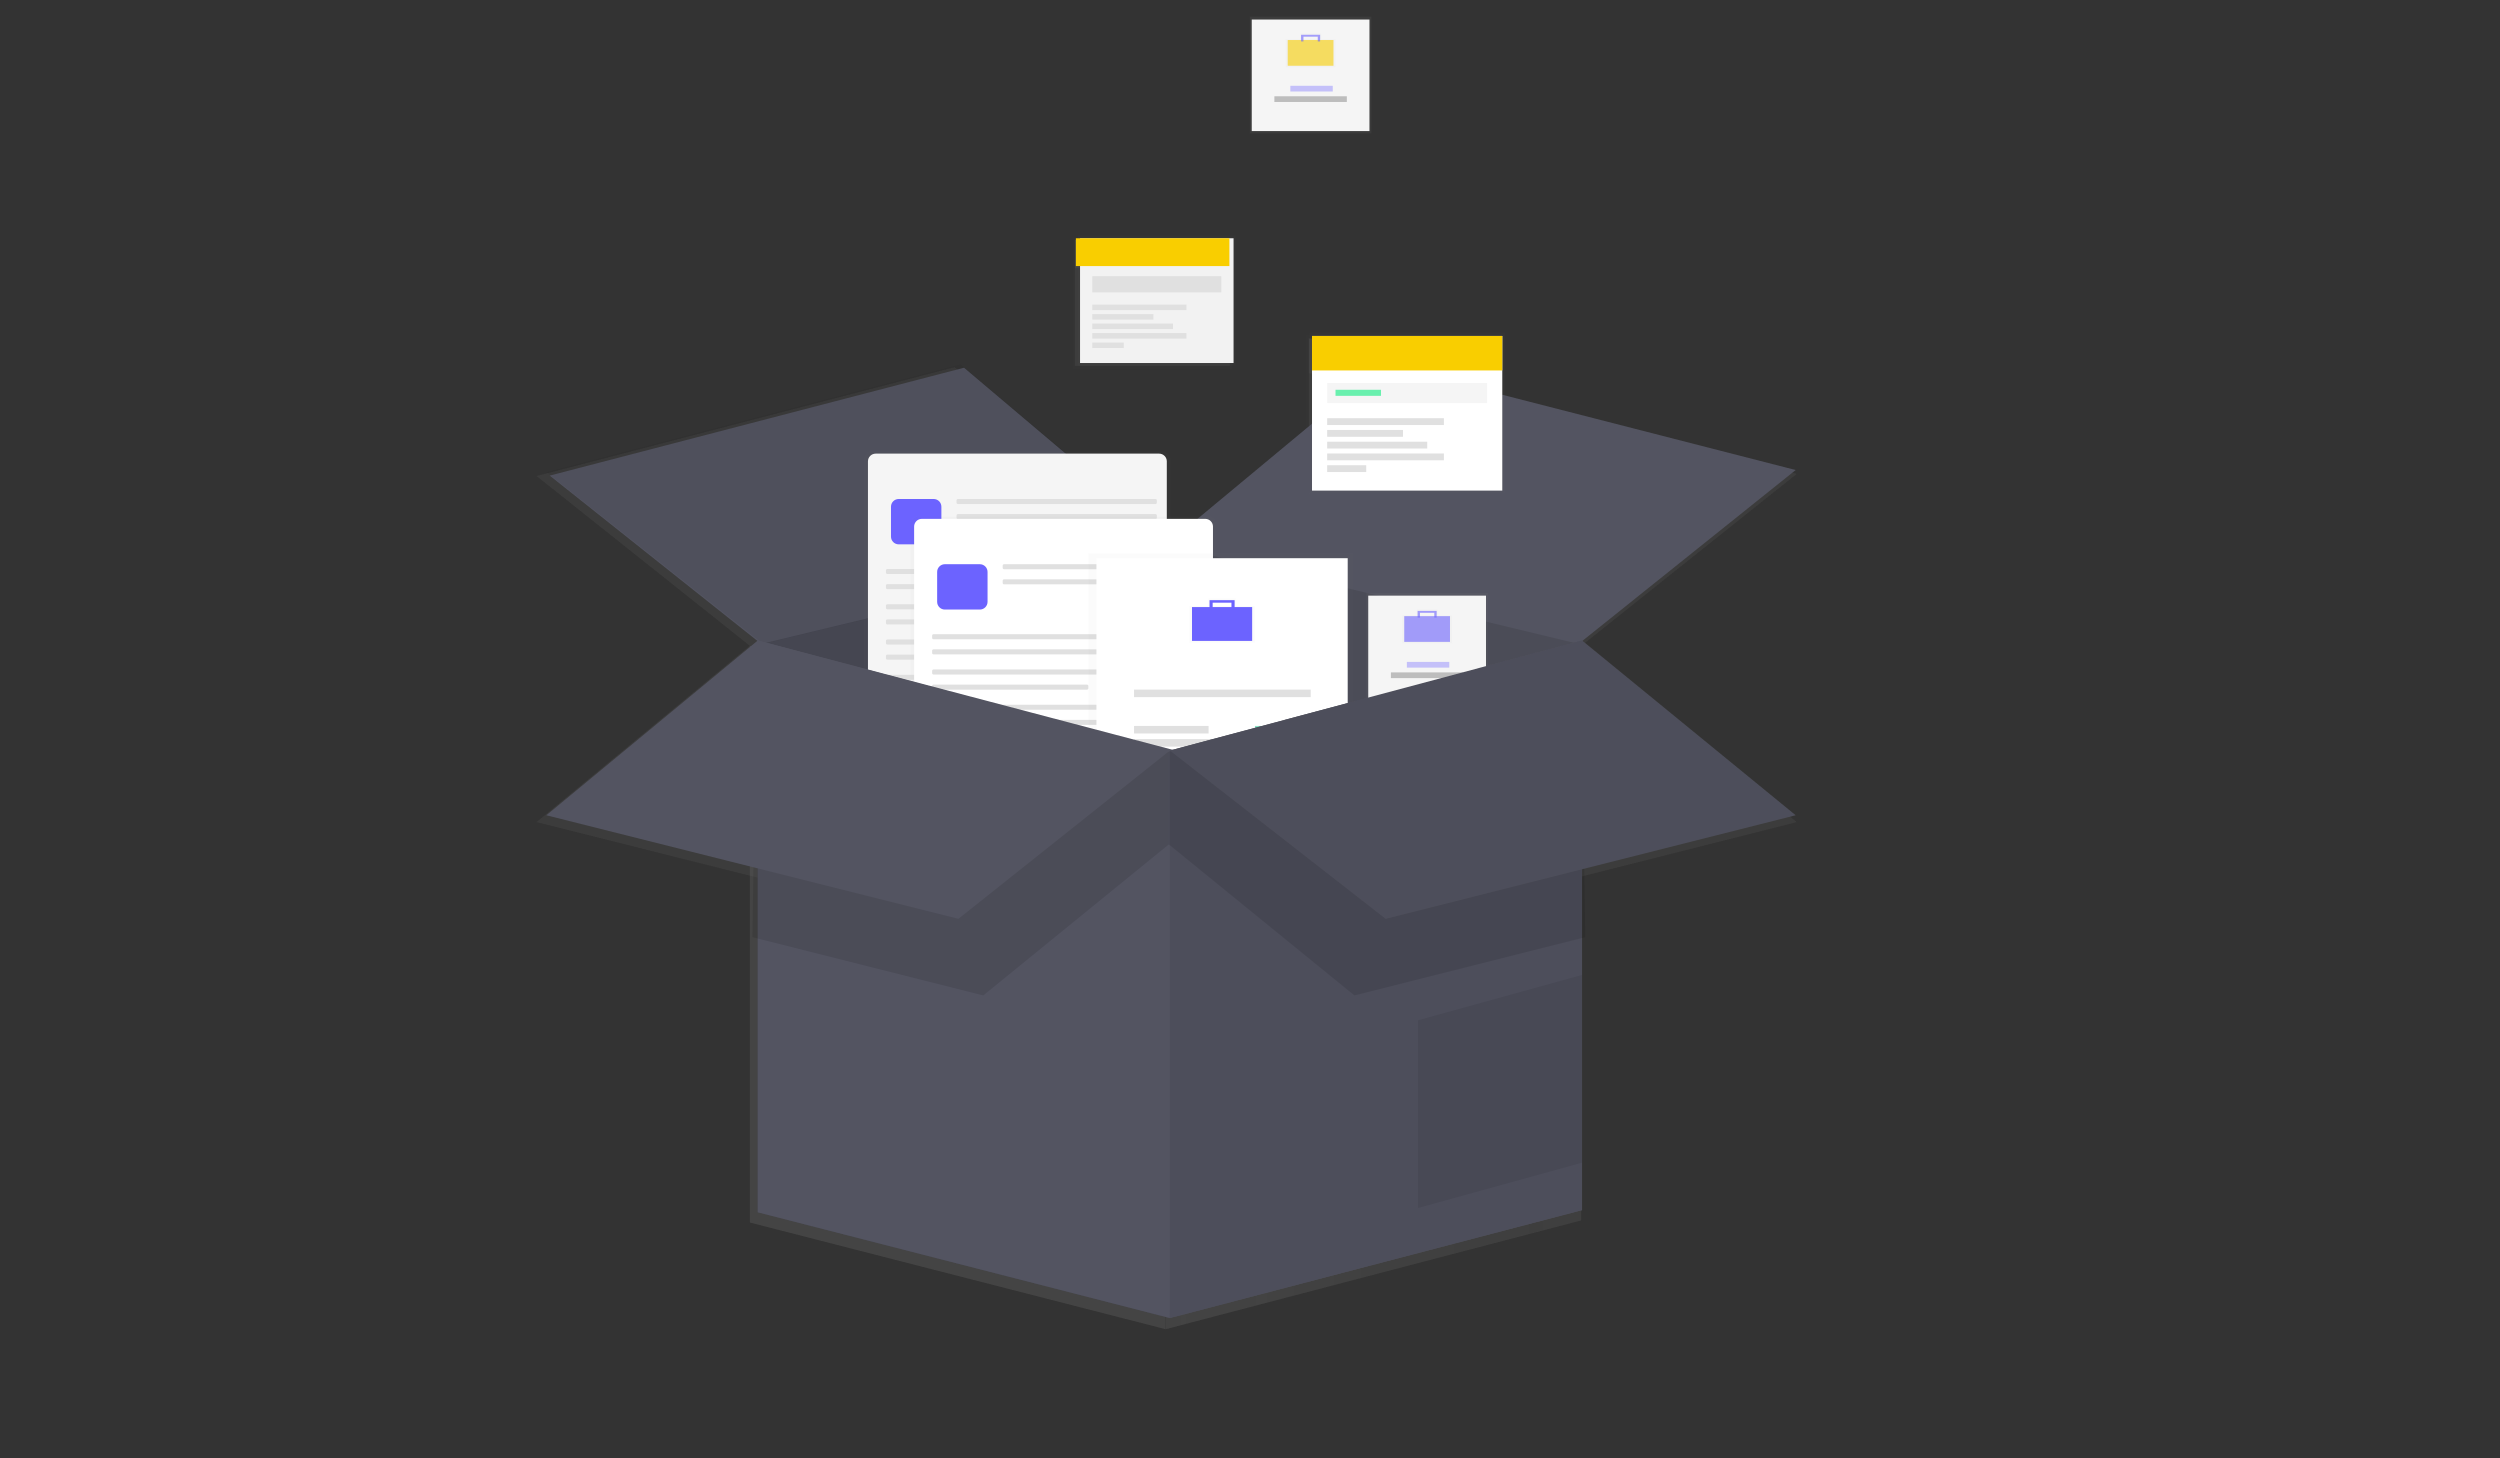 <?xml version="1.0" standalone="no"?><!-- Generator: Gravit.io --><svg xmlns="http://www.w3.org/2000/svg" xmlns:xlink="http://www.w3.org/1999/xlink" style="isolation:isolate" viewBox="0 0 600 350" width="600" height="350"><rect x="0" y="0" width="600" height="350" fill="#333333" stroke="none"/><defs><clipPath id="_clipPath_WUS1UegYq0JogiFCi2z3yrJmbIKpChQ1"><rect width="600" height="350"/></clipPath></defs><g clip-path="url(#_clipPath_WUS1UegYq0JogiFCi2z3yrJmbIKpChQ1)"><g><g style="opacity:0.7;"><g opacity="0.7"><linearGradient id="_lgradient_118" x1="0" y1="0.76" x2="1" y2="0.76" gradientTransform="matrix(99.766,0,0,188.04,279.74,130.96)" gradientUnits="userSpaceOnUse"><stop offset="0%" stop-opacity="0.25" style="stop-color:rgb(128,128,128)"/><stop offset="54%" stop-opacity="0.12" style="stop-color:rgb(128,128,128)"/><stop offset="100%" stop-opacity="0.1" style="stop-color:rgb(128,128,128)"/></linearGradient><path d=" M 379.506 154.986 L 279.74 130.96 L 279.74 319 L 379.506 292.885 L 379.506 154.986 L 379.506 154.986 Z " fill="url(#_lgradient_118)"/></g><g style="opacity:0.1;"><g opacity="0.1"><linearGradient id="_lgradient_119" x1="0" y1="0.76" x2="1" y2="0.76" gradientTransform="matrix(99.766,0,0,188.04,279.74,130.96)" gradientUnits="userSpaceOnUse"><stop offset="0%" stop-opacity="0.25" style="stop-color:rgb(128,128,128)"/><stop offset="54%" stop-opacity="0.12" style="stop-color:rgb(128,128,128)"/><stop offset="100%" stop-opacity="0.1" style="stop-color:rgb(128,128,128)"/></linearGradient><path d=" M 379.506 154.986 L 279.74 130.96 L 279.74 319 L 379.506 292.885 L 379.506 154.986 L 379.506 154.986 Z " fill="url(#_lgradient_119)"/></g></g><g opacity="0.7"><linearGradient id="_lgradient_120" x1="0" y1="0.5" x2="1" y2="0.5" gradientTransform="matrix(99.77,0,0,188.04,179.971,130.96)" gradientUnits="userSpaceOnUse"><stop offset="100%" stop-opacity="0.25" style="stop-color:rgb(128,128,128)"/><stop offset="100%" stop-opacity="0.249" style="stop-color:rgb(128,128,128)"/><stop offset="100%" stop-opacity="0.12" style="stop-color:rgb(128,128,128)"/></linearGradient><path d=" M 179.971 154.986 L 279.74 130.96 L 279.74 319 L 179.971 293.404 L 179.971 154.986 L 179.971 154.986 Z " fill="url(#_lgradient_120)"/></g><g style="opacity:0.17;"><g opacity="0.17"><linearGradient id="_lgradient_121" x1="0" y1="0.5" x2="1" y2="0.5" gradientTransform="matrix(99.77,0,0,188.04,179.971,130.96)" gradientUnits="userSpaceOnUse"><stop offset="100%" stop-opacity="0.25" style="stop-color:rgb(128,128,128)"/><stop offset="100%" stop-opacity="0.249" style="stop-color:rgb(128,128,128)"/><stop offset="100%" stop-opacity="0.12" style="stop-color:rgb(128,128,128)"/></linearGradient><path d=" M 179.971 154.986 L 279.74 130.96 L 279.74 319 L 179.971 293.404 L 179.971 154.986 L 179.971 154.986 Z " fill="url(#_lgradient_121)"/></g></g><g opacity="0.7"><linearGradient id="_lgradient_122" x1="0" y1="0.5" x2="1" y2="0.5" gradientTransform="matrix(151.476,0,0,66.857,279.74,88.129)" gradientUnits="userSpaceOnUse"><stop offset="100%" stop-opacity="0.25" style="stop-color:rgb(128,128,128)"/><stop offset="100%" stop-opacity="0.249" style="stop-color:rgb(128,128,128)"/><stop offset="100%" stop-opacity="0.12" style="stop-color:rgb(128,128,128)"/></linearGradient><path d=" M 279.74 130.96 L 331.451 88.129 L 431.216 113.725 L 379.506 154.986 L 279.74 130.96 L 279.74 130.96 Z " fill="url(#_lgradient_122)"/></g><g opacity="0.7"><linearGradient id="_lgradient_123" x1="0" y1="0.5" x2="1" y2="0.5" gradientTransform="matrix(150.957,0,0,66.857,128.784,88.129)" gradientUnits="userSpaceOnUse"><stop offset="0%" stop-opacity="0.25" style="stop-color:rgb(128,128,128)"/><stop offset="100%" stop-opacity="0.249" style="stop-color:rgb(128,128,128)"/><stop offset="100%" stop-opacity="0.12" style="stop-color:rgb(128,128,128)"/></linearGradient><path d=" M 128.784 114.244 L 179.971 154.986 L 279.74 130.96 L 229.073 88.129 L 128.784 114.244 L 128.784 114.244 Z " fill="url(#_lgradient_123)"/></g><g style="opacity:0.05;"><g opacity="0.05"><linearGradient id="_lgradient_124" x1="0" y1="0.5" x2="1" y2="0.5" gradientTransform="matrix(150.957,0,0,66.857,128.784,88.129)" gradientUnits="userSpaceOnUse"><stop offset="0%" stop-opacity="0.25" style="stop-color:rgb(128,128,128)"/><stop offset="100%" stop-opacity="0.249" style="stop-color:rgb(128,128,128)"/><stop offset="100%" stop-opacity="0.12" style="stop-color:rgb(128,128,128)"/></linearGradient><path d=" M 128.784 114.244 L 179.971 154.986 L 279.74 130.96 L 229.073 88.129 L 128.784 114.244 L 128.784 114.244 Z " fill="url(#_lgradient_124)"/></g></g><g style="opacity:0.5;"><defs><linearGradient id="_lgradient_125" x1="0" y1="0.5" x2="6.123233995736766e-17" y2="-0.5"><stop offset="0%" style="stop-color:rgba(128,128,128,0.1)"/></linearGradient><linearGradient id="_lgradient_126" x1="0" y1="0.5" x2="6.123233995736766e-17" y2="-0.5"><stop offset="0%" style="stop-color:rgba(128,128,128,0.1)"/></linearGradient></defs><g style="mix-blend-mode:normal;" opacity="0.5"><path d="M 207.597 109.225 L 277.94 109.225 C 278.963 109.225 279.794 110.056 279.794 111.079 L 279.794 175.695 C 279.794 176.718 278.963 177.549 277.94 177.549 L 207.597 177.549 C 206.574 177.549 205.743 176.718 205.743 175.695 L 205.743 111.079 C 205.743 110.056 206.574 109.225 207.597 109.225 Z" style="stroke:none;fill:url(#_lgradient_126);stroke-miterlimit:10;"/></g></g><defs><linearGradient id="_lgradient_127" x1="0" y1="0.5" x2="1" y2="0.5"><stop offset="100%" style="stop-color:rgba(128,128,128,0.25)"/><stop offset="100%" style="stop-color:rgba(128,128,128,0.249)"/><stop offset="100%" style="stop-color:rgba(128,128,128,0.12)"/></linearGradient><linearGradient id="_lgradient_128" x1="0" y1="0.5" x2="1" y2="0.5"><stop offset="100%" style="stop-color:rgba(128,128,128,0.25)"/><stop offset="100%" style="stop-color:rgba(128,128,128,0.249)"/><stop offset="100%" style="stop-color:rgba(128,128,128,0.12)"/></linearGradient></defs><g style="mix-blend-mode:normal;" opacity="0.7"><path d="M 208.5 109.753 L 277.136 109.753 C 278.16 109.753 278.991 110.583 278.991 111.607 L 278.991 174.566 C 278.991 175.589 278.16 176.42 277.136 176.42 L 208.5 176.42 C 207.476 176.42 206.646 175.589 206.646 174.566 L 206.646 111.607 C 206.646 110.583 207.476 109.753 208.5 109.753 Z" style="stroke:none;fill:url(#_lgradient_128);stroke-miterlimit:10;"/></g><defs><linearGradient id="_lgradient_129" x1="0" y1="0.5" x2="1" y2="0.5"><stop offset="100%" style="stop-color:rgba(128,128,128,0.25)"/><stop offset="100%" style="stop-color:rgba(128,128,128,0.242)"/><stop offset="100%" style="stop-color:rgba(128,128,128,0.119)"/></linearGradient><linearGradient id="_lgradient_130" x1="0" y1="0.5" x2="1" y2="0.5"><stop offset="100%" style="stop-color:rgba(128,128,128,0.25)"/><stop offset="100%" style="stop-color:rgba(128,128,128,0.242)"/><stop offset="100%" style="stop-color:rgba(128,128,128,0.119)"/></linearGradient></defs><g style="mix-blend-mode:normal;" opacity="0.7"><path d="M 214.075 120.733 L 222.567 120.733 C 223.59 120.733 224.421 121.564 224.421 122.588 L 224.421 129.86 C 224.421 130.883 223.59 131.714 222.567 131.714 L 214.075 131.714 C 213.051 131.714 212.22 130.883 212.22 129.86 L 212.22 122.588 C 212.22 121.564 213.051 120.733 214.075 120.733 Z" style="stroke:none;fill:url(#_lgradient_130);stroke-miterlimit:10;"/></g><defs><linearGradient id="_lgradient_131" x1="0" y1="0.5" x2="1" y2="0.5"><stop offset="100%" style="stop-color:rgba(128,128,128,0.25)"/><stop offset="100%" style="stop-color:rgba(128,128,128,0.248)"/><stop offset="100%" style="stop-color:rgba(128,128,128,0.12)"/></linearGradient><linearGradient id="_lgradient_132" x1="0" y1="0.5" x2="1" y2="0.5"><stop offset="100%" style="stop-color:rgba(128,128,128,0.25)"/><stop offset="100%" style="stop-color:rgba(128,128,128,0.248)"/><stop offset="100%" style="stop-color:rgba(128,128,128,0.12)"/></linearGradient></defs><g style="mix-blend-mode:normal;" opacity="0.7"><path d="M 228.409 120.733 L 276.25 120.733 C 276.432 120.733 276.58 120.881 276.58 121.063 L 276.58 121.623 C 276.58 121.805 276.432 121.953 276.25 121.953 L 228.409 121.953 C 228.227 121.953 228.08 121.805 228.08 121.623 L 228.08 121.063 C 228.08 120.881 228.227 120.733 228.409 120.733 Z" style="stroke:none;fill:url(#_lgradient_132);stroke-miterlimit:10;"/></g><defs><linearGradient id="_lgradient_133" x1="0" y1="0.5" x2="1" y2="0.5"><stop offset="100%" style="stop-color:rgba(128,128,128,0.25)"/><stop offset="100%" style="stop-color:rgba(128,128,128,0.248)"/><stop offset="100%" style="stop-color:rgba(128,128,128,0.12)"/></linearGradient><linearGradient id="_lgradient_134" x1="0" y1="0.5" x2="1" y2="0.5"><stop offset="100%" style="stop-color:rgba(128,128,128,0.25)"/><stop offset="100%" style="stop-color:rgba(128,128,128,0.248)"/><stop offset="100%" style="stop-color:rgba(128,128,128,0.12)"/></linearGradient></defs><g style="mix-blend-mode:normal;" opacity="0.7"><path d="M 228.409 124.392 L 276.25 124.392 C 276.432 124.392 276.58 124.54 276.58 124.722 L 276.58 125.282 C 276.58 125.464 276.432 125.612 276.25 125.612 L 228.409 125.612 C 228.227 125.612 228.08 125.464 228.08 125.282 L 228.08 124.722 C 228.08 124.54 228.227 124.392 228.409 124.392 Z" style="stroke:none;fill:url(#_lgradient_134);stroke-miterlimit:10;"/></g><defs><linearGradient id="_lgradient_135" x1="0" y1="0.5" x2="1" y2="0.5"><stop offset="100%" style="stop-color:rgba(128,128,128,0.25)"/><stop offset="100%" style="stop-color:rgba(128,128,128,0.248)"/><stop offset="100%" style="stop-color:rgba(128,128,128,0.12)"/></linearGradient><linearGradient id="_lgradient_136" x1="0" y1="0.5" x2="1" y2="0.5"><stop offset="100%" style="stop-color:rgba(128,128,128,0.25)"/><stop offset="100%" style="stop-color:rgba(128,128,128,0.248)"/><stop offset="100%" style="stop-color:rgba(128,128,128,0.12)"/></linearGradient></defs><g style="mix-blend-mode:normal;" opacity="0.7"><path d="M 211.33 137.68 L 276.25 137.68 C 276.432 137.68 276.58 137.828 276.58 138.01 L 276.58 138.57 C 276.58 138.752 276.432 138.9 276.25 138.9 L 211.33 138.9 C 211.148 138.9 211.001 138.752 211.001 138.57 L 211.001 138.01 C 211.001 137.828 211.148 137.68 211.33 137.68 Z" style="stroke:none;fill:url(#_lgradient_136);stroke-miterlimit:10;"/></g><defs><linearGradient id="_lgradient_137" x1="0" y1="0.5" x2="1" y2="0.5"><stop offset="100%" style="stop-color:rgba(128,128,128,0.25)"/><stop offset="100%" style="stop-color:rgba(128,128,128,0.248)"/><stop offset="100%" style="stop-color:rgba(128,128,128,0.12)"/></linearGradient><linearGradient id="_lgradient_138" x1="0" y1="0.5" x2="1" y2="0.5"><stop offset="100%" style="stop-color:rgba(128,128,128,0.25)"/><stop offset="100%" style="stop-color:rgba(128,128,128,0.248)"/><stop offset="100%" style="stop-color:rgba(128,128,128,0.12)"/></linearGradient></defs><g style="mix-blend-mode:normal;" opacity="0.7"><path d="M 211.33 141.339 L 276.25 141.339 C 276.432 141.339 276.58 141.487 276.58 141.669 L 276.58 142.229 C 276.58 142.411 276.432 142.559 276.25 142.559 L 211.33 142.559 C 211.148 142.559 211.001 142.411 211.001 142.229 L 211.001 141.669 C 211.001 141.487 211.148 141.339 211.33 141.339 Z" style="stroke:none;fill:url(#_lgradient_138);stroke-miterlimit:10;"/></g><defs><linearGradient id="_lgradient_139" x1="0" y1="0.5" x2="1" y2="0.5"><stop offset="100%" style="stop-color:rgba(128,128,128,0.25)"/><stop offset="100%" style="stop-color:rgba(128,128,128,0.248)"/><stop offset="100%" style="stop-color:rgba(128,128,128,0.12)"/></linearGradient><linearGradient id="_lgradient_140" x1="0" y1="0.5" x2="1" y2="0.5"><stop offset="100%" style="stop-color:rgba(128,128,128,0.25)"/><stop offset="100%" style="stop-color:rgba(128,128,128,0.248)"/><stop offset="100%" style="stop-color:rgba(128,128,128,0.12)"/></linearGradient></defs><g style="mix-blend-mode:normal;" opacity="0.7"><path d="M 211.33 146.218 L 276.25 146.218 C 276.432 146.218 276.58 146.365 276.58 146.547 L 276.58 147.108 C 276.58 147.29 276.432 147.437 276.25 147.437 L 211.33 147.437 C 211.148 147.437 211.001 147.29 211.001 147.108 L 211.001 146.547 C 211.001 146.365 211.148 146.218 211.33 146.218 Z" style="stroke:none;fill:url(#_lgradient_140);stroke-miterlimit:10;"/></g><defs><linearGradient id="_lgradient_141" x1="0" y1="0.5" x2="1" y2="0.5"><stop offset="100%" style="stop-color:rgba(128,128,128,0.25)"/><stop offset="100%" style="stop-color:rgba(128,128,128,0.247)"/><stop offset="100%" style="stop-color:rgba(128,128,128,0.12)"/></linearGradient><linearGradient id="_lgradient_142" x1="0" y1="0.5" x2="1" y2="0.5"><stop offset="100%" style="stop-color:rgba(128,128,128,0.25)"/><stop offset="100%" style="stop-color:rgba(128,128,128,0.247)"/><stop offset="100%" style="stop-color:rgba(128,128,128,0.12)"/></linearGradient></defs><g style="mix-blend-mode:normal;" opacity="0.7"><path d="M 211.33 149.881 L 248.492 149.881 C 248.674 149.881 248.821 150.028 248.821 150.21 L 248.821 150.771 C 248.821 150.953 248.674 151.1 248.492 151.1 L 211.33 151.1 C 211.148 151.1 211.001 150.953 211.001 150.771 L 211.001 150.21 C 211.001 150.028 211.148 149.881 211.33 149.881 Z" style="stroke:none;fill:url(#_lgradient_142);stroke-miterlimit:10;"/></g><defs><linearGradient id="_lgradient_143" x1="0" y1="0.5" x2="1" y2="0.5"><stop offset="100%" style="stop-color:rgba(128,128,128,0.25)"/><stop offset="100%" style="stop-color:rgba(128,128,128,0.248)"/><stop offset="100%" style="stop-color:rgba(128,128,128,0.12)"/></linearGradient><linearGradient id="_lgradient_144" x1="0" y1="0.5" x2="1" y2="0.5"><stop offset="100%" style="stop-color:rgba(128,128,128,0.25)"/><stop offset="100%" style="stop-color:rgba(128,128,128,0.248)"/><stop offset="100%" style="stop-color:rgba(128,128,128,0.12)"/></linearGradient></defs><g style="mix-blend-mode:normal;" opacity="0.7"><path d="M 211.33 154.747 L 276.25 154.747 C 276.432 154.747 276.58 154.894 276.58 155.076 L 276.58 155.637 C 276.58 155.819 276.432 155.966 276.25 155.966 L 211.33 155.966 C 211.148 155.966 211.001 155.819 211.001 155.637 L 211.001 155.076 C 211.001 154.894 211.148 154.747 211.33 154.747 Z" style="stroke:none;fill:url(#_lgradient_144);stroke-miterlimit:10;"/></g><defs><linearGradient id="_lgradient_145" x1="0" y1="0.5" x2="1" y2="0.5"><stop offset="100%" style="stop-color:rgba(128,128,128,0.25)"/><stop offset="100%" style="stop-color:rgba(128,128,128,0.248)"/><stop offset="100%" style="stop-color:rgba(128,128,128,0.12)"/></linearGradient><linearGradient id="_lgradient_146" x1="0" y1="0.5" x2="1" y2="0.5"><stop offset="100%" style="stop-color:rgba(128,128,128,0.25)"/><stop offset="100%" style="stop-color:rgba(128,128,128,0.248)"/><stop offset="100%" style="stop-color:rgba(128,128,128,0.12)"/></linearGradient></defs><g style="mix-blend-mode:normal;" opacity="0.7"><path d="M 211.33 158.406 L 276.25 158.406 C 276.432 158.406 276.58 158.553 276.58 158.735 L 276.58 159.296 C 276.58 159.478 276.432 159.625 276.25 159.625 L 211.33 159.625 C 211.148 159.625 211.001 159.478 211.001 159.296 L 211.001 158.735 C 211.001 158.553 211.148 158.406 211.33 158.406 Z" style="stroke:none;fill:url(#_lgradient_146);stroke-miterlimit:10;"/></g><defs><linearGradient id="_lgradient_147" x1="0" y1="0.5" x2="1" y2="0.5"><stop offset="100%" style="stop-color:rgba(128,128,128,0.25)"/><stop offset="100%" style="stop-color:rgba(128,128,128,0.248)"/><stop offset="100%" style="stop-color:rgba(128,128,128,0.12)"/></linearGradient><linearGradient id="_lgradient_148" x1="0" y1="0.5" x2="1" y2="0.5"><stop offset="100%" style="stop-color:rgba(128,128,128,0.25)"/><stop offset="100%" style="stop-color:rgba(128,128,128,0.248)"/><stop offset="100%" style="stop-color:rgba(128,128,128,0.12)"/></linearGradient></defs><g style="mix-blend-mode:normal;" opacity="0.7"><path d="M 211.33 163.288 L 276.25 163.288 C 276.432 163.288 276.58 163.436 276.58 163.618 L 276.58 164.178 C 276.58 164.36 276.432 164.508 276.25 164.508 L 211.33 164.508 C 211.148 164.508 211.001 164.36 211.001 164.178 L 211.001 163.618 C 211.001 163.436 211.148 163.288 211.33 163.288 Z" style="stroke:none;fill:url(#_lgradient_148);stroke-miterlimit:10;"/></g><defs><linearGradient id="_lgradient_149" x1="0" y1="0.5" x2="1" y2="0.5"><stop offset="100%" style="stop-color:rgba(128,128,128,0.25)"/><stop offset="100%" style="stop-color:rgba(128,128,128,0.247)"/><stop offset="100%" style="stop-color:rgba(128,128,128,0.12)"/></linearGradient><linearGradient id="_lgradient_150" x1="0" y1="0.5" x2="1" y2="0.5"><stop offset="100%" style="stop-color:rgba(128,128,128,0.25)"/><stop offset="100%" style="stop-color:rgba(128,128,128,0.247)"/><stop offset="100%" style="stop-color:rgba(128,128,128,0.12)"/></linearGradient></defs><g style="mix-blend-mode:normal;" opacity="0.7"><path d="M 211.33 166.947 L 248.492 166.947 C 248.674 166.947 248.821 167.095 248.821 167.277 L 248.821 167.837 C 248.821 168.019 248.674 168.167 248.492 168.167 L 211.33 168.167 C 211.148 168.167 211.001 168.019 211.001 167.837 L 211.001 167.277 C 211.001 167.095 211.148 166.947 211.33 166.947 Z" style="stroke:none;fill:url(#_lgradient_150);stroke-miterlimit:10;"/></g><g style="opacity:0.5;"><defs><linearGradient id="_lgradient_151" x1="0" y1="0.5" x2="6.123233995736766e-17" y2="-0.5"><stop offset="0%" style="stop-color:rgba(128,128,128,0.1)"/></linearGradient><linearGradient id="_lgradient_152" x1="0" y1="0.5" x2="6.123233995736766e-17" y2="-0.5"><stop offset="0%" style="stop-color:rgba(128,128,128,0.1)"/></linearGradient></defs><g style="mix-blend-mode:normal;" opacity="0.5"><path d="M 218.772 125.01 L 289.114 125.01 C 290.138 125.01 290.968 125.841 290.968 126.864 L 290.968 191.48 C 290.968 192.503 290.138 193.334 289.114 193.334 L 218.772 193.334 C 217.748 193.334 216.918 192.503 216.918 191.48 L 216.918 126.864 C 216.918 125.841 217.748 125.01 218.772 125.01 Z" style="stroke:none;fill:url(#_lgradient_152);stroke-miterlimit:10;"/></g></g><defs><linearGradient id="_lgradient_153" x1="0" y1="0.5" x2="1" y2="0.5"><stop offset="100%" style="stop-color:rgba(128,128,128,0.25)"/><stop offset="100%" style="stop-color:rgba(128,128,128,0.249)"/><stop offset="100%" style="stop-color:rgba(128,128,128,0.12)"/></linearGradient><linearGradient id="_lgradient_154" x1="0" y1="0.5" x2="1" y2="0.5"><stop offset="100%" style="stop-color:rgba(128,128,128,0.25)"/><stop offset="100%" style="stop-color:rgba(128,128,128,0.249)"/><stop offset="100%" style="stop-color:rgba(128,128,128,0.12)"/></linearGradient></defs><g style="mix-blend-mode:normal;" opacity="0.7"><path d="M 219.674 125.542 L 288.311 125.542 C 289.334 125.542 290.165 126.373 290.165 127.396 L 290.165 190.355 C 290.165 191.378 289.334 192.209 288.311 192.209 L 219.674 192.209 C 218.651 192.209 217.82 191.378 217.82 190.355 L 217.82 127.396 C 217.82 126.373 218.651 125.542 219.674 125.542 Z" style="stroke:none;fill:url(#_lgradient_154);stroke-miterlimit:10;"/></g><defs><linearGradient id="_lgradient_155" x1="0" y1="0.5" x2="1" y2="0.5"><stop offset="100%" style="stop-color:rgba(128,128,128,0.25)"/><stop offset="100%" style="stop-color:rgba(128,128,128,0.242)"/><stop offset="100%" style="stop-color:rgba(128,128,128,0.119)"/></linearGradient><linearGradient id="_lgradient_156" x1="0" y1="0.5" x2="1" y2="0.5"><stop offset="100%" style="stop-color:rgba(128,128,128,0.25)"/><stop offset="100%" style="stop-color:rgba(128,128,128,0.242)"/><stop offset="100%" style="stop-color:rgba(128,128,128,0.119)"/></linearGradient></defs><g style="mix-blend-mode:normal;" opacity="0.7"><path d="M 225.249 136.522 L 233.741 136.522 C 234.764 136.522 235.595 137.353 235.595 138.377 L 235.595 145.649 C 235.595 146.672 234.764 147.503 233.741 147.503 L 225.249 147.503 C 224.226 147.503 223.395 146.672 223.395 145.649 L 223.395 138.377 C 223.395 137.353 224.226 136.522 225.249 136.522 Z" style="stroke:none;fill:url(#_lgradient_156);stroke-miterlimit:10;"/></g><defs><linearGradient id="_lgradient_157" x1="0" y1="0.5" x2="1" y2="0.5"><stop offset="100%" style="stop-color:rgba(128,128,128,0.25)"/><stop offset="100%" style="stop-color:rgba(128,128,128,0.248)"/><stop offset="100%" style="stop-color:rgba(128,128,128,0.12)"/></linearGradient><linearGradient id="_lgradient_158" x1="0" y1="0.5" x2="1" y2="0.5"><stop offset="100%" style="stop-color:rgba(128,128,128,0.25)"/><stop offset="100%" style="stop-color:rgba(128,128,128,0.248)"/><stop offset="100%" style="stop-color:rgba(128,128,128,0.12)"/></linearGradient></defs><g style="mix-blend-mode:normal;" opacity="0.7"><path d="M 239.588 136.522 L 287.429 136.522 C 287.611 136.522 287.759 136.67 287.759 136.852 L 287.759 137.412 C 287.759 137.594 287.611 137.742 287.429 137.742 L 239.588 137.742 C 239.406 137.742 239.258 137.594 239.258 137.412 L 239.258 136.852 C 239.258 136.67 239.406 136.522 239.588 136.522 Z" style="stroke:none;fill:url(#_lgradient_158);stroke-miterlimit:10;"/></g><defs><linearGradient id="_lgradient_159" x1="0" y1="0.5" x2="1" y2="0.5"><stop offset="100%" style="stop-color:rgba(128,128,128,0.25)"/><stop offset="100%" style="stop-color:rgba(128,128,128,0.248)"/><stop offset="100%" style="stop-color:rgba(128,128,128,0.12)"/></linearGradient><linearGradient id="_lgradient_160" x1="0" y1="0.5" x2="1" y2="0.5"><stop offset="100%" style="stop-color:rgba(128,128,128,0.25)"/><stop offset="100%" style="stop-color:rgba(128,128,128,0.248)"/><stop offset="100%" style="stop-color:rgba(128,128,128,0.12)"/></linearGradient></defs><g style="mix-blend-mode:normal;" opacity="0.7"><path d="M 239.588 140.181 L 287.429 140.181 C 287.611 140.181 287.759 140.329 287.759 140.511 L 287.759 141.071 C 287.759 141.253 287.611 141.401 287.429 141.401 L 239.588 141.401 C 239.406 141.401 239.258 141.253 239.258 141.071 L 239.258 140.511 C 239.258 140.329 239.406 140.181 239.588 140.181 Z" style="stroke:none;fill:url(#_lgradient_160);stroke-miterlimit:10;"/></g><defs><linearGradient id="_lgradient_161" x1="0" y1="0.5" x2="1" y2="0.5"><stop offset="100%" style="stop-color:rgba(128,128,128,0.25)"/><stop offset="100%" style="stop-color:rgba(128,128,128,0.248)"/><stop offset="100%" style="stop-color:rgba(128,128,128,0.12)"/></linearGradient><linearGradient id="_lgradient_162" x1="0" y1="0.5" x2="1" y2="0.5"><stop offset="100%" style="stop-color:rgba(128,128,128,0.25)"/><stop offset="100%" style="stop-color:rgba(128,128,128,0.248)"/><stop offset="100%" style="stop-color:rgba(128,128,128,0.12)"/></linearGradient></defs><g style="mix-blend-mode:normal;" opacity="0.7"><path d="M 222.505 153.465 L 287.425 153.465 C 287.607 153.465 287.754 153.613 287.754 153.795 L 287.754 154.355 C 287.754 154.537 287.607 154.685 287.425 154.685 L 222.505 154.685 C 222.323 154.685 222.175 154.537 222.175 154.355 L 222.175 153.795 C 222.175 153.613 222.323 153.465 222.505 153.465 Z" style="stroke:none;fill:url(#_lgradient_162);stroke-miterlimit:10;"/></g><defs><linearGradient id="_lgradient_163" x1="0" y1="0.5" x2="1" y2="0.5"><stop offset="100%" style="stop-color:rgba(128,128,128,0.25)"/><stop offset="100%" style="stop-color:rgba(128,128,128,0.248)"/><stop offset="100%" style="stop-color:rgba(128,128,128,0.12)"/></linearGradient><linearGradient id="_lgradient_164" x1="0" y1="0.5" x2="1" y2="0.5"><stop offset="100%" style="stop-color:rgba(128,128,128,0.25)"/><stop offset="100%" style="stop-color:rgba(128,128,128,0.248)"/><stop offset="100%" style="stop-color:rgba(128,128,128,0.12)"/></linearGradient></defs><g style="mix-blend-mode:normal;" opacity="0.7"><path d="M 222.505 157.128 L 287.425 157.128 C 287.607 157.128 287.754 157.276 287.754 157.458 L 287.754 158.018 C 287.754 158.2 287.607 158.348 287.425 158.348 L 222.505 158.348 C 222.323 158.348 222.175 158.2 222.175 158.018 L 222.175 157.458 C 222.175 157.276 222.323 157.128 222.505 157.128 Z" style="stroke:none;fill:url(#_lgradient_164);stroke-miterlimit:10;"/></g><defs><linearGradient id="_lgradient_165" x1="0" y1="0.5" x2="1" y2="0.5"><stop offset="100%" style="stop-color:rgba(128,128,128,0.25)"/><stop offset="100%" style="stop-color:rgba(128,128,128,0.248)"/><stop offset="100%" style="stop-color:rgba(128,128,128,0.12)"/></linearGradient><linearGradient id="_lgradient_166" x1="0" y1="0.5" x2="1" y2="0.5"><stop offset="100%" style="stop-color:rgba(128,128,128,0.25)"/><stop offset="100%" style="stop-color:rgba(128,128,128,0.248)"/><stop offset="100%" style="stop-color:rgba(128,128,128,0.12)"/></linearGradient></defs><g style="mix-blend-mode:normal;" opacity="0.7"><path d="M 222.505 162.007 L 287.425 162.007 C 287.607 162.007 287.754 162.155 287.754 162.336 L 287.754 162.897 C 287.754 163.079 287.607 163.226 287.425 163.226 L 222.505 163.226 C 222.323 163.226 222.175 163.079 222.175 162.897 L 222.175 162.336 C 222.175 162.155 222.323 162.007 222.505 162.007 Z" style="stroke:none;fill:url(#_lgradient_166);stroke-miterlimit:10;"/></g><defs><linearGradient id="_lgradient_167" x1="0" y1="0.5" x2="1" y2="0.5"><stop offset="100%" style="stop-color:rgba(128,128,128,0.25)"/><stop offset="100%" style="stop-color:rgba(128,128,128,0.247)"/><stop offset="100%" style="stop-color:rgba(128,128,128,0.12)"/></linearGradient><linearGradient id="_lgradient_168" x1="0" y1="0.5" x2="1" y2="0.5"><stop offset="100%" style="stop-color:rgba(128,128,128,0.25)"/><stop offset="100%" style="stop-color:rgba(128,128,128,0.247)"/><stop offset="100%" style="stop-color:rgba(128,128,128,0.12)"/></linearGradient></defs><g style="mix-blend-mode:normal;" opacity="0.7"><path d="M 222.505 165.666 L 259.666 165.666 C 259.848 165.666 259.996 165.813 259.996 165.995 L 259.996 166.556 C 259.996 166.738 259.848 166.885 259.666 166.885 L 222.505 166.885 C 222.323 166.885 222.175 166.738 222.175 166.556 L 222.175 165.995 C 222.175 165.813 222.323 165.666 222.505 165.666 Z" style="stroke:none;fill:url(#_lgradient_168);stroke-miterlimit:10;"/></g><defs><linearGradient id="_lgradient_169" x1="0" y1="0.5" x2="1" y2="0.5"><stop offset="100%" style="stop-color:rgba(128,128,128,0.25)"/><stop offset="100%" style="stop-color:rgba(128,128,128,0.248)"/><stop offset="100%" style="stop-color:rgba(128,128,128,0.12)"/></linearGradient><linearGradient id="_lgradient_170" x1="0" y1="0.5" x2="1" y2="0.5"><stop offset="100%" style="stop-color:rgba(128,128,128,0.25)"/><stop offset="100%" style="stop-color:rgba(128,128,128,0.248)"/><stop offset="100%" style="stop-color:rgba(128,128,128,0.12)"/></linearGradient></defs><g style="mix-blend-mode:normal;" opacity="0.7"><path d="M 222.505 170.536 L 287.425 170.536 C 287.607 170.536 287.754 170.684 287.754 170.866 L 287.754 171.426 C 287.754 171.608 287.607 171.756 287.425 171.756 L 222.505 171.756 C 222.323 171.756 222.175 171.608 222.175 171.426 L 222.175 170.866 C 222.175 170.684 222.323 170.536 222.505 170.536 Z" style="stroke:none;fill:url(#_lgradient_170);stroke-miterlimit:10;"/></g><defs><linearGradient id="_lgradient_171" x1="0" y1="0.5" x2="1" y2="0.5"><stop offset="100%" style="stop-color:rgba(128,128,128,0.25)"/><stop offset="100%" style="stop-color:rgba(128,128,128,0.248)"/><stop offset="100%" style="stop-color:rgba(128,128,128,0.12)"/></linearGradient><linearGradient id="_lgradient_172" x1="0" y1="0.5" x2="1" y2="0.5"><stop offset="100%" style="stop-color:rgba(128,128,128,0.25)"/><stop offset="100%" style="stop-color:rgba(128,128,128,0.248)"/><stop offset="100%" style="stop-color:rgba(128,128,128,0.12)"/></linearGradient></defs><g style="mix-blend-mode:normal;" opacity="0.7"><path d="M 222.505 174.195 L 287.425 174.195 C 287.607 174.195 287.754 174.342 287.754 174.524 L 287.754 175.085 C 287.754 175.267 287.607 175.414 287.425 175.414 L 222.505 175.414 C 222.323 175.414 222.175 175.267 222.175 175.085 L 222.175 174.524 C 222.175 174.342 222.323 174.195 222.505 174.195 Z" style="stroke:none;fill:url(#_lgradient_172);stroke-miterlimit:10;"/></g><defs><linearGradient id="_lgradient_173" x1="0" y1="0.5" x2="1" y2="0.5"><stop offset="100%" style="stop-color:rgba(128,128,128,0.25)"/><stop offset="100%" style="stop-color:rgba(128,128,128,0.248)"/><stop offset="100%" style="stop-color:rgba(128,128,128,0.12)"/></linearGradient><linearGradient id="_lgradient_174" x1="0" y1="0.5" x2="1" y2="0.5"><stop offset="100%" style="stop-color:rgba(128,128,128,0.25)"/><stop offset="100%" style="stop-color:rgba(128,128,128,0.248)"/><stop offset="100%" style="stop-color:rgba(128,128,128,0.12)"/></linearGradient></defs><g style="mix-blend-mode:normal;" opacity="0.7"><path d="M 222.505 179.077 L 287.425 179.077 C 287.607 179.077 287.754 179.225 287.754 179.407 L 287.754 179.967 C 287.754 180.149 287.607 180.297 287.425 180.297 L 222.505 180.297 C 222.323 180.297 222.175 180.149 222.175 179.967 L 222.175 179.407 C 222.175 179.225 222.323 179.077 222.505 179.077 Z" style="stroke:none;fill:url(#_lgradient_174);stroke-miterlimit:10;"/></g><defs><linearGradient id="_lgradient_175" x1="0" y1="0.5" x2="1" y2="0.5"><stop offset="100%" style="stop-color:rgba(128,128,128,0.25)"/><stop offset="100%" style="stop-color:rgba(128,128,128,0.247)"/><stop offset="100%" style="stop-color:rgba(128,128,128,0.12)"/></linearGradient><linearGradient id="_lgradient_176" x1="0" y1="0.5" x2="1" y2="0.5"><stop offset="100%" style="stop-color:rgba(128,128,128,0.25)"/><stop offset="100%" style="stop-color:rgba(128,128,128,0.247)"/><stop offset="100%" style="stop-color:rgba(128,128,128,0.12)"/></linearGradient></defs><g style="mix-blend-mode:normal;" opacity="0.7"><path d="M 222.505 182.736 L 259.666 182.736 C 259.848 182.736 259.996 182.884 259.996 183.066 L 259.996 183.626 C 259.996 183.808 259.848 183.956 259.666 183.956 L 222.505 183.956 C 222.323 183.956 222.175 183.808 222.175 183.626 L 222.175 183.066 C 222.175 182.884 222.323 182.736 222.505 182.736 Z" style="stroke:none;fill:url(#_lgradient_176);stroke-miterlimit:10;"/></g><g style="opacity:0.5;"><g opacity="0.5"><linearGradient id="_lgradient_177" x1="0" y1="0.5" x2="6.123233995736766e-17" y2="-0.5" gradientTransform="matrix(64.162,0,0,75.386,259.979,133.853)" gradientUnits="userSpaceOnUse"><stop offset="0%" stop-opacity="0.1" style="stop-color:rgb(128,128,128)"/></linearGradient><rect x="259.979" y="133.853" width="64.162" height="75.386" transform="matrix(1,0,0,1,0,0)" fill="url(#_lgradient_177)"/></g></g><g opacity="0.7"><linearGradient id="_lgradient_178" x1="0" y1="0.5" x2="1" y2="0.5" gradientTransform="matrix(60.824,0,0,72.506,261.953,135.068)" gradientUnits="userSpaceOnUse"><stop offset="100%" stop-opacity="0.25" style="stop-color:rgb(128,128,128)"/><stop offset="100%" stop-opacity="0.248" style="stop-color:rgb(128,128,128)"/><stop offset="100%" stop-opacity="0.12" style="stop-color:rgb(128,128,128)"/></linearGradient><rect x="261.953" y="135.068" width="60.824" height="72.506" transform="matrix(1,0,0,1,0,0)" fill="url(#_lgradient_178)"/></g><g style="opacity:0.5;"><g opacity="0.5"><linearGradient id="_lgradient_179" x1="0" y1="0.5" x2="6.123233995736766e-17" y2="-0.5" gradientTransform="matrix(15.905,0,0,10.766,284.413,144.776)" gradientUnits="userSpaceOnUse"><stop offset="0%" stop-opacity="0.1" style="stop-color:rgb(128,128,128)"/></linearGradient><path d=" M 295.678 146.597 L 295.678 144.776 L 289.065 144.776 L 289.065 146.597 L 284.413 146.597 L 284.413 155.542 L 300.317 155.542 L 300.317 146.597 L 295.678 146.597 Z  M 289.889 145.431 L 294.833 145.431 L 294.833 146.588 L 289.889 146.588 L 289.889 145.431 Z " fill="url(#_lgradient_179)"/></g></g><g opacity="0.7"><linearGradient id="_lgradient_180" x1="0" y1="0.5" x2="1" y2="0.5" gradientTransform="matrix(14.561,0,0,8.191,285.084,146.898)" gradientUnits="userSpaceOnUse"><stop offset="100%" stop-opacity="0.25" style="stop-color:rgb(128,128,128)"/><stop offset="100%" stop-opacity="0.243" style="stop-color:rgb(128,128,128)"/><stop offset="100%" stop-opacity="0.119" style="stop-color:rgb(128,128,128)"/></linearGradient><rect x="285.084" y="146.898" width="14.561" height="8.191" transform="matrix(1,0,0,1,0,0)" fill="url(#_lgradient_180)"/></g><g opacity="0.7"><linearGradient id="_lgradient_181" x1="0" y1="0.5" x2="1" y2="0.5" gradientTransform="matrix(6.065,0,0,2.126,289.333,145.229)" gradientUnits="userSpaceOnUse"><stop offset="100%" stop-opacity="0.25" style="stop-color:rgb(128,128,128)"/><stop offset="100%" stop-opacity="0.234" style="stop-color:rgb(128,128,128)"/><stop offset="100%" stop-opacity="0.119" style="stop-color:rgb(128,128,128)"/></linearGradient><path d=" M 289.333 145.229 L 289.333 147.355 L 290.091 147.355 L 290.091 145.839 L 294.64 145.839 L 294.64 147.355 L 295.398 147.355 L 295.398 145.229 L 289.333 145.229 L 289.333 145.229 Z " fill="url(#_lgradient_181)"/></g><g opacity="0.7"><linearGradient id="_lgradient_182" x1="0" y1="0.5" x2="1" y2="0.5" gradientTransform="matrix(42.773,0,0,1.821,271.055,166.877)" gradientUnits="userSpaceOnUse"><stop offset="100%" stop-opacity="0.25" style="stop-color:rgb(128,128,128)"/><stop offset="100%" stop-opacity="0.248" style="stop-color:rgb(128,128,128)"/><stop offset="100%" stop-opacity="0.12" style="stop-color:rgb(128,128,128)"/></linearGradient><rect x="271.055" y="166.877" width="42.773" height="1.821" transform="matrix(1,0,0,1,0,0)" fill="url(#_lgradient_182)"/></g><g opacity="0.7"><linearGradient id="_lgradient_183" x1="0" y1="0.5" x2="1" y2="0.5" gradientTransform="matrix(42.773,0,0,1.821,271.055,178.859)" gradientUnits="userSpaceOnUse"><stop offset="100%" stop-opacity="0.25" style="stop-color:rgb(128,128,128)"/><stop offset="100%" stop-opacity="0.248" style="stop-color:rgb(128,128,128)"/><stop offset="100%" stop-opacity="0.12" style="stop-color:rgb(128,128,128)"/></linearGradient><rect x="271.055" y="178.859" width="42.773" height="1.821" transform="matrix(1,0,0,1,0,0)" fill="url(#_lgradient_183)"/></g><g opacity="0.7"><linearGradient id="_lgradient_184" x1="0" y1="0.5" x2="1" y2="0.5" gradientTransform="matrix(42.773,0,0,1.821,271.055,182.044)" gradientUnits="userSpaceOnUse"><stop offset="100%" stop-opacity="0.25" style="stop-color:rgb(128,128,128)"/><stop offset="100%" stop-opacity="0.248" style="stop-color:rgb(128,128,128)"/><stop offset="100%" stop-opacity="0.12" style="stop-color:rgb(128,128,128)"/></linearGradient><rect x="271.055" y="182.044" width="42.773" height="1.821" transform="matrix(1,0,0,1,0,0)" fill="url(#_lgradient_184)"/></g><g opacity="0.7"><linearGradient id="_lgradient_185" x1="0" y1="0.5" x2="1" y2="0.5" gradientTransform="matrix(18.051,0,0,1.821,271.055,175.674)" gradientUnits="userSpaceOnUse"><stop offset="100%" stop-opacity="0.25" style="stop-color:rgb(128,128,128)"/><stop offset="100%" stop-opacity="0.245" style="stop-color:rgb(128,128,128)"/><stop offset="100%" stop-opacity="0.12" style="stop-color:rgb(128,128,128)"/></linearGradient><rect x="271.055" y="175.674" width="18.051" height="1.821" transform="matrix(1,0,0,1,0,0)" fill="url(#_lgradient_185)"/></g><g style="opacity:0.6;"><g opacity="0.6"><linearGradient id="_lgradient_186" x1="0" y1="0.5" x2="1" y2="0.5" gradientTransform="matrix(13.498,0,0,1.821,300.33,175.674)" gradientUnits="userSpaceOnUse"><stop offset="100%" stop-opacity="0.25" style="stop-color:rgb(128,128,128)"/><stop offset="100%" stop-opacity="0.243" style="stop-color:rgb(128,128,128)"/><stop offset="100%" stop-opacity="0.119" style="stop-color:rgb(128,128,128)"/></linearGradient><rect x="300.33" y="175.674" width="13.498" height="1.821" transform="matrix(1,0,0,1,0,0)" fill="url(#_lgradient_186)"/></g></g><g opacity="0.7"><linearGradient id="_lgradient_187" x1="0" y1="0.5" x2="1" y2="0.5" gradientTransform="matrix(13.498,0,0,1.821,286.069,189.477)" gradientUnits="userSpaceOnUse"><stop offset="100%" stop-opacity="0.25" style="stop-color:rgb(128,128,128)"/><stop offset="100%" stop-opacity="0.243" style="stop-color:rgb(128,128,128)"/><stop offset="100%" stop-opacity="0.119" style="stop-color:rgb(128,128,128)"/></linearGradient><rect x="286.069" y="189.477" width="13.498" height="1.821" transform="matrix(1,0,0,1,0,0)" fill="url(#_lgradient_187)"/></g><g opacity="0.7"><linearGradient id="_lgradient_188" x1="0" y1="0.5" x2="1" y2="0.5" gradientTransform="matrix(99.77,0,0,164.014,179.971,154.986)" gradientUnits="userSpaceOnUse"><stop offset="100%" stop-opacity="0.25" style="stop-color:rgb(128,128,128)"/><stop offset="100%" stop-opacity="0.249" style="stop-color:rgb(128,128,128)"/><stop offset="100%" stop-opacity="0.12" style="stop-color:rgb(128,128,128)"/></linearGradient><path d=" M 179.971 154.986 L 179.971 293.404 L 279.74 319 L 279.74 181.628 L 179.971 154.986 L 179.971 154.986 Z " fill="url(#_lgradient_188)"/></g><g opacity="0.7"><linearGradient id="_lgradient_189" x1="0" y1="0.5" x2="1" y2="0.5" gradientTransform="matrix(99.766,0,0,164.014,279.74,154.986)" gradientUnits="userSpaceOnUse"><stop offset="100%" stop-opacity="0.25" style="stop-color:rgb(128,128,128)"/><stop offset="100%" stop-opacity="0.249" style="stop-color:rgb(128,128,128)"/><stop offset="100%" stop-opacity="0.12" style="stop-color:rgb(128,128,128)"/></linearGradient><path d=" M 379.506 292.885 L 279.74 319 L 279.74 181.628 L 379.506 154.986 L 379.506 292.885 L 379.506 292.885 Z " fill="url(#_lgradient_189)"/></g><g style="opacity:0.07;"><g opacity="0.07"><linearGradient id="_lgradient_190" x1="0" y1="0.5" x2="1" y2="0.5" gradientTransform="matrix(99.766,0,0,164.014,279.74,154.986)" gradientUnits="userSpaceOnUse"><stop offset="100%" stop-opacity="0.25" style="stop-color:rgb(128,128,128)"/><stop offset="100%" stop-opacity="0.249" style="stop-color:rgb(128,128,128)"/><stop offset="100%" stop-opacity="0.12" style="stop-color:rgb(128,128,128)"/></linearGradient><path d=" M 379.506 292.885 L 279.74 319 L 279.74 181.628 L 379.506 154.986 L 379.506 292.885 L 379.506 292.885 Z " fill="url(#_lgradient_190)"/></g></g><g style="opacity:0.07;"><g opacity="0.07"><linearGradient id="_lgradient_191" x1="0" y1="0.5" x2="1" y2="0.5" gradientTransform="matrix(39.699,0,0,56.412,339.807,235.95)" gradientUnits="userSpaceOnUse"><stop offset="100%" stop-opacity="0.25" style="stop-color:rgb(128,128,128)"/><stop offset="100%" stop-opacity="0.248" style="stop-color:rgb(128,128,128)"/><stop offset="100%" stop-opacity="0.12" style="stop-color:rgb(128,128,128)"/></linearGradient><path d=" M 339.807 246.919 L 339.807 292.362 L 379.506 281.394 L 379.506 235.95 L 339.807 246.919 L 339.807 246.919 Z " fill="url(#_lgradient_191)"/></g></g><g opacity="0.7"><linearGradient id="_lgradient_192" x1="0" y1="0.5" x2="6.123233995736766e-17" y2="-0.5" gradientTransform="matrix(29.423,0,0,28.27,327.293,143.441)" gradientUnits="userSpaceOnUse"><stop offset="0%" stop-opacity="0.1" style="stop-color:rgb(128,128,128)"/></linearGradient><rect x="327.293" y="143.441" width="29.423" height="28.27" transform="matrix(1,0,0,1,0,0)" fill="url(#_lgradient_192)"/></g><g opacity="0.7"><linearGradient id="_lgradient_193" x1="0" y1="0.5" x2="1" y2="0.5" gradientTransform="matrix(28.5,0,0,27.001,327.755,144.133)" gradientUnits="userSpaceOnUse"><stop offset="100%" stop-opacity="0.25" style="stop-color:rgb(128,128,128)"/><stop offset="100%" stop-opacity="0.247" style="stop-color:rgb(128,128,128)"/><stop offset="100%" stop-opacity="0.12" style="stop-color:rgb(128,128,128)"/></linearGradient><rect x="327.755" y="144.133" width="28.5" height="27.001" transform="matrix(1,0,0,1,0,0)" fill="url(#_lgradient_193)"/></g><g style="opacity:0.5;"><g opacity="0.5"><linearGradient id="_lgradient_194" x1="0" y1="0.5" x2="6.123233995736766e-17" y2="-0.5" gradientTransform="matrix(12.101,0,0,8.191,335.954,147.491)" gradientUnits="userSpaceOnUse"><stop offset="0%" stop-opacity="0.1" style="stop-color:rgb(128,128,128)"/></linearGradient><path d=" M 344.525 148.867 L 344.525 147.491 L 339.485 147.491 L 339.485 148.875 L 335.954 148.875 L 335.954 155.682 L 348.056 155.682 L 348.056 148.867 L 344.525 148.867 Z  M 340.116 147.985 L 343.898 147.985 L 343.898 148.867 L 340.116 148.867 L 340.116 147.985 Z " fill="url(#_lgradient_194)"/></g></g><g style="opacity:0.6;"><g opacity="0.6"><linearGradient id="_lgradient_195" x1="0" y1="0.5" x2="1" y2="0.5" gradientTransform="matrix(11.075,0,0,6.23,336.465,149.098)" gradientUnits="userSpaceOnUse"><stop offset="100%" stop-opacity="0.25" style="stop-color:rgb(128,128,128)"/><stop offset="100%" stop-opacity="0.241" style="stop-color:rgb(128,128,128)"/><stop offset="100%" stop-opacity="0.119" style="stop-color:rgb(128,128,128)"/></linearGradient><rect x="336.465" y="149.098" width="11.075" height="6.23" transform="matrix(1,0,0,1,0,0)" fill="url(#_lgradient_195)"/></g></g><g style="opacity:0.6;"><g opacity="0.6"><linearGradient id="_lgradient_196" x1="0" y1="0.5" x2="1" y2="0.5" gradientTransform="matrix(4.619,0,0,1.619,339.695,147.825)" gradientUnits="userSpaceOnUse"><stop offset="100%" stop-opacity="0.25" style="stop-color:rgb(128,128,128)"/><stop offset="100%" stop-opacity="0.229" style="stop-color:rgb(128,128,128)"/><stop offset="100%" stop-opacity="0.118" style="stop-color:rgb(128,128,128)"/></linearGradient><path d=" M 339.695 147.825 L 339.695 149.444 L 340.276 149.444 L 340.276 148.29 L 343.738 148.29 L 343.738 149.444 L 344.314 149.444 L 344.314 147.825 L 339.695 147.825 L 339.695 147.825 Z " fill="url(#_lgradient_196)"/></g></g><g style="opacity:0.6;"><g opacity="0.6"><linearGradient id="_lgradient_197" x1="0" y1="0.5" x2="1" y2="0.5" gradientTransform="matrix(10.268,0,0,1.384,337.1,160.173)" gradientUnits="userSpaceOnUse"><stop offset="100%" stop-opacity="0.25" style="stop-color:rgb(128,128,128)"/><stop offset="100%" stop-opacity="0.24" style="stop-color:rgb(128,128,128)"/><stop offset="100%" stop-opacity="0.119" style="stop-color:rgb(128,128,128)"/></linearGradient><rect x="337.1" y="160.173" width="10.268" height="1.384" transform="matrix(1,0,0,1,0,0)" fill="url(#_lgradient_197)"/></g></g><g opacity="0.7"><linearGradient id="_lgradient_198" x1="0" y1="0.5" x2="1" y2="0.5" gradientTransform="matrix(17.54,0,0,1.384,333.235,162.711)" gradientUnits="userSpaceOnUse"><stop offset="100%" stop-opacity="0.25" style="stop-color:rgb(128,128,128)"/><stop offset="100%" stop-opacity="0.244" style="stop-color:rgb(128,128,128)"/><stop offset="100%" stop-opacity="0.12" style="stop-color:rgb(128,128,128)"/></linearGradient><rect x="333.235" y="162.711" width="17.54" height="1.384" transform="matrix(1,0,0,1,0,0)" fill="url(#_lgradient_198)"/></g><g style="opacity:0.5;"><g opacity="0.5"><linearGradient id="_lgradient_199" x1="0" y1="0.5" x2="6.123233995736766e-17" y2="-0.5" gradientTransform="matrix(38.121,0,0,31.315,257.54,57.025)" gradientUnits="userSpaceOnUse"><stop offset="0%" stop-opacity="0.1" style="stop-color:rgb(128,128,128)"/></linearGradient><rect x="257.54" y="57.025" width="38.121" height="31.315" transform="matrix(1,0,0,1,0,0)" fill="url(#_lgradient_199)"/></g></g><g opacity="0.7"><linearGradient id="_lgradient_200" x1="0" y1="0.5" x2="1" y2="0.5" gradientTransform="matrix(37.161,0,0,30.202,257.985,57.618)" gradientUnits="userSpaceOnUse"><stop offset="100%" stop-opacity="0.25" style="stop-color:rgb(128,128,128)"/><stop offset="100%" stop-opacity="0.247" style="stop-color:rgb(128,128,128)"/><stop offset="100%" stop-opacity="0.12" style="stop-color:rgb(128,128,128)"/></linearGradient><rect x="257.985" y="57.618" width="37.161" height="30.202" transform="matrix(1,0,0,1,0,0)" fill="url(#_lgradient_200)"/></g><g opacity="0.7"><linearGradient id="_lgradient_201" x1="0" y1="0.5" x2="1" y2="0.5" gradientTransform="matrix(37.161,0,0,6.737,257.985,57.618)" gradientUnits="userSpaceOnUse"><stop offset="100%" stop-opacity="0.25" style="stop-color:rgb(128,128,128)"/><stop offset="100%" stop-opacity="0.247" style="stop-color:rgb(128,128,128)"/><stop offset="100%" stop-opacity="0.12" style="stop-color:rgb(128,128,128)"/></linearGradient><rect x="257.985" y="57.618" width="37.161" height="6.737" transform="matrix(1,0,0,1,0,0)" fill="url(#_lgradient_201)"/></g><g style="opacity:0.1;"><g opacity="0.1"><linearGradient id="_lgradient_202" x1="0" y1="0.5" x2="1" y2="0.5" gradientTransform="matrix(37.161,0,0,6.737,257.985,57.618)" gradientUnits="userSpaceOnUse"><stop offset="100%" stop-opacity="0.25" style="stop-color:rgb(128,128,128)"/><stop offset="100%" stop-opacity="0.247" style="stop-color:rgb(128,128,128)"/><stop offset="100%" stop-opacity="0.12" style="stop-color:rgb(128,128,128)"/></linearGradient><rect x="257.985" y="57.618" width="37.161" height="6.737" transform="matrix(1,0,0,1,0,0)" fill="url(#_lgradient_202)"/></g></g><g opacity="0.7"><linearGradient id="_lgradient_203" x1="0" y1="0.5" x2="1" y2="0.5" gradientTransform="matrix(31.24,0,0,3.923,260.948,66.798)" gradientUnits="userSpaceOnUse"><stop offset="100%" stop-opacity="0.25" style="stop-color:rgb(128,128,128)"/><stop offset="100%" stop-opacity="0.247" style="stop-color:rgb(128,128,128)"/><stop offset="100%" stop-opacity="0.12" style="stop-color:rgb(128,128,128)"/></linearGradient><rect x="260.948" y="66.798" width="31.24" height="3.923" transform="matrix(1,0,0,1,0,0)" fill="url(#_lgradient_203)"/></g><g opacity="0.7"><linearGradient id="_lgradient_204" x1="0" y1="0.5" x2="1" y2="0.5" gradientTransform="matrix(22.802,0,0,1.331,260.948,73.683)" gradientUnits="userSpaceOnUse"><stop offset="100%" stop-opacity="0.25" style="stop-color:rgb(128,128,128)"/><stop offset="100%" stop-opacity="0.246" style="stop-color:rgb(128,128,128)"/><stop offset="100%" stop-opacity="0.12" style="stop-color:rgb(128,128,128)"/></linearGradient><rect x="260.948" y="73.683" width="22.802" height="1.331" transform="matrix(1,0,0,1,0,0)" fill="url(#_lgradient_204)"/></g><g opacity="0.7"><linearGradient id="_lgradient_205" x1="0" y1="0.5" x2="1" y2="0.5" gradientTransform="matrix(14.804,0,0,1.331,260.948,75.978)" gradientUnits="userSpaceOnUse"><stop offset="100%" stop-opacity="0.25" style="stop-color:rgb(128,128,128)"/><stop offset="100%" stop-opacity="0.243" style="stop-color:rgb(128,128,128)"/><stop offset="100%" stop-opacity="0.119" style="stop-color:rgb(128,128,128)"/></linearGradient><rect x="260.948" y="75.978" width="14.804" height="1.331" transform="matrix(1,0,0,1,0,0)" fill="url(#_lgradient_205)"/></g><g opacity="0.7"><linearGradient id="_lgradient_206" x1="0" y1="0.5" x2="1" y2="0.5" gradientTransform="matrix(19.543,0,0,1.331,260.948,78.273)" gradientUnits="userSpaceOnUse"><stop offset="100%" stop-opacity="0.25" style="stop-color:rgb(128,128,128)"/><stop offset="100%" stop-opacity="0.245" style="stop-color:rgb(128,128,128)"/><stop offset="100%" stop-opacity="0.12" style="stop-color:rgb(128,128,128)"/></linearGradient><rect x="260.948" y="78.273" width="19.543" height="1.331" transform="matrix(1,0,0,1,0,0)" fill="url(#_lgradient_206)"/></g><g opacity="0.7"><linearGradient id="_lgradient_207" x1="0" y1="0.5" x2="1" y2="0.5" gradientTransform="matrix(22.802,0,0,1.331,260.948,80.564)" gradientUnits="userSpaceOnUse"><stop offset="100%" stop-opacity="0.25" style="stop-color:rgb(128,128,128)"/><stop offset="100%" stop-opacity="0.246" style="stop-color:rgb(128,128,128)"/><stop offset="100%" stop-opacity="0.12" style="stop-color:rgb(128,128,128)"/></linearGradient><rect x="260.948" y="80.564" width="22.802" height="1.331" transform="matrix(1,0,0,1,0,0)" fill="url(#_lgradient_207)"/></g><g opacity="0.7"><linearGradient id="_lgradient_208" x1="0" y1="0.5" x2="1" y2="0.5" gradientTransform="matrix(7.623,0,0,1.331,260.948,82.859)" gradientUnits="userSpaceOnUse"><stop offset="100%" stop-opacity="0.25" style="stop-color:rgb(128,128,128)"/><stop offset="100%" stop-opacity="0.237" style="stop-color:rgb(128,128,128)"/><stop offset="100%" stop-opacity="0.119" style="stop-color:rgb(128,128,128)"/></linearGradient><rect x="260.948" y="82.859" width="7.623" height="1.331" transform="matrix(1,0,0,1,0,0)" fill="url(#_lgradient_208)"/></g><g style="opacity:0.5;"><g opacity="0.5"><linearGradient id="_lgradient_209" x1="0" y1="0.5" x2="6.123233995736766e-17" y2="-0.5" gradientTransform="matrix(47.252,0,0,38.809,313.589,80.539)" gradientUnits="userSpaceOnUse"><stop offset="0%" stop-opacity="0.1" style="stop-color:rgb(128,128,128)"/></linearGradient><rect x="313.589" y="80.539" width="47.252" height="38.809" transform="matrix(1,0,0,1,0,0)" fill="url(#_lgradient_209)"/></g></g><g opacity="0.7"><linearGradient id="_lgradient_210" x1="0" y1="0.5" x2="1" y2="0.5" gradientTransform="matrix(46.061,0,0,37.433,314.141,81.273)" gradientUnits="userSpaceOnUse"><stop offset="100%" stop-opacity="0.25" style="stop-color:rgb(128,128,128)"/><stop offset="100%" stop-opacity="0.248" style="stop-color:rgb(128,128,128)"/><stop offset="100%" stop-opacity="0.12" style="stop-color:rgb(128,128,128)"/></linearGradient><rect x="314.141" y="81.273" width="46.061" height="37.433" transform="matrix(1,0,0,1,0,0)" fill="url(#_lgradient_210)"/></g><g opacity="0.7"><linearGradient id="_lgradient_211" x1="0" y1="0.5" x2="1" y2="0.5" gradientTransform="matrix(46.061,0,0,8.348,314.141,81.273)" gradientUnits="userSpaceOnUse"><stop offset="100%" stop-opacity="0.25" style="stop-color:rgb(128,128,128)"/><stop offset="100%" stop-opacity="0.248" style="stop-color:rgb(128,128,128)"/><stop offset="100%" stop-opacity="0.12" style="stop-color:rgb(128,128,128)"/></linearGradient><rect x="314.141" y="81.273" width="46.061" height="8.348" transform="matrix(1,0,0,1,0,0)" fill="url(#_lgradient_211)"/></g><g opacity="0.7"><linearGradient id="_lgradient_212" x1="0" y1="0.5" x2="1" y2="0.5" gradientTransform="matrix(38.719,0,0,4.862,317.808,92.649)" gradientUnits="userSpaceOnUse"><stop offset="100%" stop-opacity="0.25" style="stop-color:rgb(128,128,128)"/><stop offset="100%" stop-opacity="0.247" style="stop-color:rgb(128,128,128)"/><stop offset="100%" stop-opacity="0.12" style="stop-color:rgb(128,128,128)"/></linearGradient><rect x="317.808" y="92.649" width="38.719" height="4.862" transform="matrix(1,0,0,1,0,0)" fill="url(#_lgradient_212)"/></g><g opacity="0.7"><linearGradient id="_lgradient_213" x1="0" y1="0.5" x2="1" y2="0.5" gradientTransform="matrix(28.261,0,0,1.652,317.808,101.182)" gradientUnits="userSpaceOnUse"><stop offset="100%" stop-opacity="0.25" style="stop-color:rgb(128,128,128)"/><stop offset="100%" stop-opacity="0.246" style="stop-color:rgb(128,128,128)"/><stop offset="100%" stop-opacity="0.12" style="stop-color:rgb(128,128,128)"/></linearGradient><rect x="317.808" y="101.182" width="28.261" height="1.652" transform="matrix(1,0,0,1,0,0)" fill="url(#_lgradient_213)"/></g><g opacity="0.7"><linearGradient id="_lgradient_214" x1="0" y1="0.5" x2="1" y2="0.5" gradientTransform="matrix(18.352,0,0,1.652,317.808,104.025)" gradientUnits="userSpaceOnUse"><stop offset="100%" stop-opacity="0.25" style="stop-color:rgb(128,128,128)"/><stop offset="100%" stop-opacity="0.245" style="stop-color:rgb(128,128,128)"/><stop offset="100%" stop-opacity="0.12" style="stop-color:rgb(128,128,128)"/></linearGradient><rect x="317.808" y="104.025" width="18.352" height="1.652" transform="matrix(1,0,0,1,0,0)" fill="url(#_lgradient_214)"/></g><g opacity="0.7"><linearGradient id="_lgradient_215" x1="0" y1="0.5" x2="1" y2="0.5" gradientTransform="matrix(24.223,0,0,1.652,317.808,106.873)" gradientUnits="userSpaceOnUse"><stop offset="100%" stop-opacity="0.25" style="stop-color:rgb(128,128,128)"/><stop offset="100%" stop-opacity="0.246" style="stop-color:rgb(128,128,128)"/><stop offset="100%" stop-opacity="0.12" style="stop-color:rgb(128,128,128)"/></linearGradient><rect x="317.808" y="106.873" width="24.223" height="1.652" transform="matrix(1,0,0,1,0,0)" fill="url(#_lgradient_215)"/></g><g opacity="0.7"><linearGradient id="_lgradient_216" x1="0" y1="0.5" x2="1" y2="0.5" gradientTransform="matrix(28.261,0,0,1.652,317.808,109.716)" gradientUnits="userSpaceOnUse"><stop offset="100%" stop-opacity="0.25" style="stop-color:rgb(128,128,128)"/><stop offset="100%" stop-opacity="0.246" style="stop-color:rgb(128,128,128)"/><stop offset="100%" stop-opacity="0.12" style="stop-color:rgb(128,128,128)"/></linearGradient><rect x="317.808" y="109.716" width="28.261" height="1.652" transform="matrix(1,0,0,1,0,0)" fill="url(#_lgradient_216)"/></g><g opacity="0.7"><linearGradient id="_lgradient_217" x1="0" y1="0.5" x2="1" y2="0.5" gradientTransform="matrix(9.452,0,0,1.652,317.808,112.559)" gradientUnits="userSpaceOnUse"><stop offset="100%" stop-opacity="0.25" style="stop-color:rgb(128,128,128)"/><stop offset="100%" stop-opacity="0.24" style="stop-color:rgb(128,128,128)"/><stop offset="100%" stop-opacity="0.119" style="stop-color:rgb(128,128,128)"/></linearGradient><rect x="317.808" y="112.559" width="9.452" height="1.652" transform="matrix(1,0,0,1,0,0)" fill="url(#_lgradient_217)"/></g><g opacity="0.7"><linearGradient id="_lgradient_218" x1="0" y1="0.5" x2="1" y2="0.5" gradientTransform="matrix(11.01,0,0,1.467,319.827,94.301)" gradientUnits="userSpaceOnUse"><stop offset="100%" stop-opacity="0.25" style="stop-color:rgb(128,128,128)"/><stop offset="100%" stop-opacity="0.241" style="stop-color:rgb(128,128,128)"/><stop offset="100%" stop-opacity="0.119" style="stop-color:rgb(128,128,128)"/></linearGradient><rect x="319.827" y="94.301" width="11.01" height="1.467" transform="matrix(1,0,0,1,0,0)" fill="url(#_lgradient_218)"/></g><g style="opacity:0.1;"><g opacity="0.1"><linearGradient id="_lgradient_219" x1="0" y1="0.5" x2="1" y2="0.5" gradientTransform="matrix(100.808,0,0,84.096,178.668,156.815)" gradientUnits="userSpaceOnUse"><stop offset="100%" stop-opacity="0.25" style="stop-color:rgb(128,128,128)"/><stop offset="100%" stop-opacity="0.249" style="stop-color:rgb(128,128,128)"/><stop offset="100%" stop-opacity="0.12" style="stop-color:rgb(128,128,128)"/></linearGradient><path d=" M 178.668 226.807 L 234.557 240.911 L 279.477 204.347 L 279.477 181.887 L 179.711 156.815 L 178.668 226.807 L 178.668 226.807 Z " fill="url(#_lgradient_219)"/></g></g><g style="opacity:0.1;"><g opacity="0.1"><linearGradient id="_lgradient_220" x1="0" y1="0.5" x2="1" y2="0.5" gradientTransform="matrix(100.812,0,0,84.096,279.477,156.815)" gradientUnits="userSpaceOnUse"><stop offset="100%" stop-opacity="0.25" style="stop-color:rgb(128,128,128)"/><stop offset="100%" stop-opacity="0.249" style="stop-color:rgb(128,128,128)"/><stop offset="100%" stop-opacity="0.12" style="stop-color:rgb(128,128,128)"/></linearGradient><path d=" M 380.289 226.807 L 324.397 240.911 L 279.477 204.347 L 279.477 181.887 L 379.243 156.815 L 380.289 226.807 L 380.289 226.807 Z " fill="url(#_lgradient_220)"/></g></g><g opacity="0.7"><linearGradient id="_lgradient_221" x1="0" y1="0.5" x2="1" y2="0.5" gradientTransform="matrix(150.957,0,0,67.384,128.784,154.986)" gradientUnits="userSpaceOnUse"><stop offset="0%" stop-opacity="0.25" style="stop-color:rgb(128,128,128)"/><stop offset="100%" stop-opacity="0.249" style="stop-color:rgb(128,128,128)"/><stop offset="100%" stop-opacity="0.12" style="stop-color:rgb(128,128,128)"/></linearGradient><path d=" M 179.971 154.986 L 128.784 197.298 L 228.549 222.37 L 279.74 181.628 L 179.971 154.986 L 179.971 154.986 Z " fill="url(#_lgradient_221)"/></g><g opacity="0.7"><linearGradient id="_lgradient_222" x1="0" y1="0.5" x2="1" y2="0.5" gradientTransform="matrix(151.476,0,0,67.384,279.74,154.986)" gradientUnits="userSpaceOnUse"><stop offset="100%" stop-opacity="0.25" style="stop-color:rgb(128,128,128)"/><stop offset="100%" stop-opacity="0.249" style="stop-color:rgb(128,128,128)"/><stop offset="100%" stop-opacity="0.12" style="stop-color:rgb(128,128,128)"/></linearGradient><path d=" M 379.506 154.986 L 431.216 197.298 L 331.974 222.37 L 279.74 181.628 L 379.506 154.986 L 379.506 154.986 Z " fill="url(#_lgradient_222)"/></g><g style="opacity:0.07;"><g opacity="0.07"><linearGradient id="_lgradient_223" x1="0" y1="0.5" x2="1" y2="0.5" gradientTransform="matrix(151.476,0,0,67.384,279.74,154.986)" gradientUnits="userSpaceOnUse"><stop offset="100%" stop-opacity="0.25" style="stop-color:rgb(128,128,128)"/><stop offset="100%" stop-opacity="0.249" style="stop-color:rgb(128,128,128)"/><stop offset="100%" stop-opacity="0.12" style="stop-color:rgb(128,128,128)"/></linearGradient><path d=" M 379.506 154.986 L 431.216 197.298 L 331.974 222.37 L 279.74 181.628 L 379.506 154.986 L 379.506 154.986 Z " fill="url(#_lgradient_223)"/></g></g></g><path d=" M 379.688 153.717 L 280.775 129.893 L 280.775 316.326 L 379.688 290.434 L 379.688 153.717 L 379.688 153.717 Z " fill="rgb(83,84,97)"/><g opacity="0.1"><path d=" M 379.688 153.717 L 280.775 129.893 L 280.775 316.326 L 379.688 290.434 L 379.688 153.717 L 379.688 153.717 Z " fill="rgb(0,0,0)"/></g><path d=" M 181.866 153.717 L 280.775 129.893 L 280.775 316.326 L 181.866 290.949 L 181.866 153.717 L 181.866 153.717 Z " fill="rgb(83,84,97)"/><g opacity="0.17"><path d=" M 181.866 152.893 L 280.775 129.069 L 280.775 316.326 L 181.866 290.949 L 181.866 152.893 L 181.866 152.893 Z " fill="rgb(0,0,0)"/></g><path d=" M 279.951 130.717 L 332.044 87.429 L 430.957 112.806 L 378.863 154.541 L 279.951 130.717 L 279.951 130.717 Z " fill="rgb(83,84,97)"/><path d=" M 131.94 114.145 L 182.69 154.541 L 281.599 130.717 L 231.368 88.253 L 131.94 114.145 L 131.94 114.145 Z " fill="rgb(83,84,97)"/><g opacity="0.05"><path d=" M 131.116 113.321 L 183.102 154.541 L 282.011 130.717 L 230.544 87.429 L 131.116 113.321 L 131.116 113.321 Z " fill="rgb(0,0,0)"/></g><g style="opacity:0.5;"><defs><linearGradient id="_lgradient_224" x1="0" y1="0.5" x2="6.123233995736766e-17" y2="-0.5"><stop offset="0%" style="stop-color:rgba(128,128,128,0.1)"/></linearGradient><linearGradient id="_lgradient_225" x1="0" y1="0.5" x2="6.123233995736766e-17" y2="-0.5"><stop offset="0%" style="stop-color:rgba(128,128,128,0.1)"/></linearGradient></defs><g style="mix-blend-mode:normal;" opacity="0.5"><path d="M 209.266 108.343 L 278.974 108.343 C 279.997 108.343 280.828 109.174 280.828 110.198 L 280.828 174.228 C 280.828 175.251 279.997 176.082 278.974 176.082 L 209.266 176.082 C 208.243 176.082 207.412 175.251 207.412 174.228 L 207.412 110.198 C 207.412 109.174 208.243 108.343 209.266 108.343 Z" style="stroke:none;fill:url(#_lgradient_225);stroke-miterlimit:10;"/></g></g><path d="M 210.164 108.871 L 278.179 108.871 C 279.202 108.871 280.033 109.702 280.033 110.725 L 280.033 173.111 C 280.033 174.134 279.202 174.965 278.179 174.965 L 210.164 174.965 C 209.141 174.965 208.31 174.134 208.31 173.111 L 208.31 110.725 C 208.31 109.702 209.141 108.871 210.164 108.871 Z" style="stroke:none;fill:#F5F5F5;stroke-miterlimit:10;"/><path d="M 215.69 119.757 L 224.079 119.757 C 225.102 119.757 225.933 120.588 225.933 121.611 L 225.933 128.789 C 225.933 129.812 225.102 130.643 224.079 130.643 L 215.69 130.643 C 214.666 130.643 213.836 129.812 213.836 128.789 L 213.836 121.611 C 213.836 120.588 214.666 119.757 215.69 119.757 Z" style="stroke:none;fill:#6C63FF;stroke-miterlimit:10;"/><path d="M 229.893 119.757 L 277.318 119.757 C 277.5 119.757 277.647 119.905 277.647 120.086 L 277.647 120.639 C 277.647 120.821 277.5 120.968 277.318 120.968 L 229.893 120.968 C 229.711 120.968 229.563 120.821 229.563 120.639 L 229.563 120.086 C 229.563 119.905 229.711 119.757 229.893 119.757 Z" style="stroke:none;fill:#E0E0E0;stroke-miterlimit:10;"/><path d="M 229.893 123.383 L 277.318 123.383 C 277.5 123.383 277.647 123.53 277.647 123.712 L 277.647 124.264 C 277.647 124.446 277.5 124.594 277.318 124.594 L 229.893 124.594 C 229.711 124.594 229.563 124.446 229.563 124.264 L 229.563 123.712 C 229.563 123.53 229.711 123.383 229.893 123.383 Z" style="stroke:none;fill:#E0E0E0;stroke-miterlimit:10;"/><path d="M 212.958 136.555 L 277.318 136.555 C 277.5 136.555 277.647 136.703 277.647 136.885 L 277.647 137.437 C 277.647 137.619 277.5 137.767 277.318 137.767 L 212.958 137.767 C 212.776 137.767 212.628 137.619 212.628 137.437 L 212.628 136.885 C 212.628 136.703 212.776 136.555 212.958 136.555 Z" style="stroke:none;fill:#E0E0E0;stroke-miterlimit:10;"/><path d="M 212.958 140.185 L 277.318 140.185 C 277.5 140.185 277.647 140.333 277.647 140.515 L 277.647 141.067 C 277.647 141.249 277.5 141.397 277.318 141.397 L 212.958 141.397 C 212.776 141.397 212.628 141.249 212.628 141.067 L 212.628 140.515 C 212.628 140.333 212.776 140.185 212.958 140.185 Z" style="stroke:none;fill:#E0E0E0;stroke-miterlimit:10;"/><path d="M 212.958 145.023 L 277.318 145.023 C 277.5 145.023 277.647 145.17 277.647 145.352 L 277.647 145.905 C 277.647 146.086 277.5 146.234 277.318 146.234 L 212.958 146.234 C 212.776 146.234 212.628 146.086 212.628 145.905 L 212.628 145.352 C 212.628 145.17 212.776 145.023 212.958 145.023 Z" style="stroke:none;fill:#E0E0E0;stroke-miterlimit:10;"/><path d="M 212.958 148.653 L 249.798 148.653 C 249.98 148.653 250.128 148.8 250.128 148.982 L 250.128 149.535 C 250.128 149.716 249.98 149.864 249.798 149.864 L 212.958 149.864 C 212.776 149.864 212.628 149.716 212.628 149.535 L 212.628 148.982 C 212.628 148.8 212.776 148.653 212.958 148.653 Z" style="stroke:none;fill:#E0E0E0;stroke-miterlimit:10;"/><path d="M 212.958 153.478 L 277.318 153.478 C 277.5 153.478 277.647 153.625 277.647 153.807 L 277.647 154.359 C 277.647 154.541 277.5 154.689 277.318 154.689 L 212.958 154.689 C 212.776 154.689 212.628 154.541 212.628 154.359 L 212.628 153.807 C 212.628 153.625 212.776 153.478 212.958 153.478 Z" style="stroke:none;fill:#E0E0E0;stroke-miterlimit:10;"/><path d="M 212.958 157.108 L 277.318 157.108 C 277.5 157.108 277.647 157.255 277.647 157.437 L 277.647 157.989 C 277.647 158.171 277.5 158.319 277.318 158.319 L 212.958 158.319 C 212.776 158.319 212.628 158.171 212.628 157.989 L 212.628 157.437 C 212.628 157.255 212.776 157.108 212.958 157.108 Z" style="stroke:none;fill:#E0E0E0;stroke-miterlimit:10;"/><path d="M 212.958 161.945 L 277.318 161.945 C 277.5 161.945 277.647 162.093 277.647 162.275 L 277.647 162.827 C 277.647 163.009 277.5 163.156 277.318 163.156 L 212.958 163.156 C 212.776 163.156 212.628 163.009 212.628 162.827 L 212.628 162.275 C 212.628 162.093 212.776 161.945 212.958 161.945 Z" style="stroke:none;fill:#E0E0E0;stroke-miterlimit:10;"/><path d="M 212.958 165.575 L 249.798 165.575 C 249.98 165.575 250.128 165.723 250.128 165.905 L 250.128 166.457 C 250.128 166.639 249.98 166.786 249.798 166.786 L 212.958 166.786 C 212.776 166.786 212.628 166.639 212.628 166.457 L 212.628 165.905 C 212.628 165.723 212.776 165.575 212.958 165.575 Z" style="stroke:none;fill:#E0E0E0;stroke-miterlimit:10;"/><g style="opacity:0.5;"><defs><linearGradient id="_lgradient_226" x1="0" y1="0.5" x2="6.123233995736766e-17" y2="-0.5"><stop offset="0%" style="stop-color:rgba(128,128,128,0.1)"/></linearGradient><linearGradient id="_lgradient_227" x1="0" y1="0.5" x2="6.123233995736766e-17" y2="-0.5"><stop offset="0%" style="stop-color:rgba(128,128,128,0.1)"/></linearGradient></defs><g style="mix-blend-mode:normal;" opacity="0.5"><path d="M 220.346 123.997 L 290.054 123.997 C 291.077 123.997 291.908 124.827 291.908 125.851 L 291.908 189.881 C 291.908 190.904 291.077 191.735 290.054 191.735 L 220.346 191.735 C 219.322 191.735 218.492 190.904 218.492 189.881 L 218.492 125.851 C 218.492 124.827 219.322 123.997 220.346 123.997 Z" style="stroke:none;fill:url(#_lgradient_227);stroke-miterlimit:10;"/></g></g><path d="M 221.244 124.524 L 289.258 124.524 C 290.282 124.524 291.113 125.355 291.113 126.378 L 291.113 188.764 C 291.113 189.788 290.282 190.618 289.258 190.618 L 221.244 190.618 C 220.221 190.618 219.39 189.788 219.39 188.764 L 219.39 126.378 C 219.39 125.355 220.221 124.524 221.244 124.524 Z" style="stroke:none;fill:#FFFFFF;stroke-miterlimit:10;"/><path d="M 226.769 135.41 L 235.158 135.41 C 236.182 135.41 237.012 136.241 237.012 137.264 L 237.012 144.442 C 237.012 145.465 236.182 146.296 235.158 146.296 L 226.769 146.296 C 225.746 146.296 224.915 145.465 224.915 144.442 L 224.915 137.264 C 224.915 136.241 225.746 135.41 226.769 135.41 Z" style="stroke:none;fill:#6C63FF;stroke-miterlimit:10;"/><path d="M 240.972 135.41 L 288.397 135.41 C 288.579 135.41 288.727 135.558 288.727 135.74 L 288.727 136.292 C 288.727 136.474 288.579 136.621 288.397 136.621 L 240.972 136.621 C 240.79 136.621 240.643 136.474 240.643 136.292 L 240.643 135.74 C 240.643 135.558 240.79 135.41 240.972 135.41 Z" style="stroke:none;fill:#E0E0E0;stroke-miterlimit:10;"/><path d="M 240.972 139.036 L 288.397 139.036 C 288.579 139.036 288.727 139.184 288.727 139.366 L 288.727 139.918 C 288.727 140.1 288.579 140.247 288.397 140.247 L 240.972 140.247 C 240.79 140.247 240.643 140.1 240.643 139.918 L 240.643 139.366 C 240.643 139.184 240.79 139.036 240.972 139.036 Z" style="stroke:none;fill:#E0E0E0;stroke-miterlimit:10;"/><path d="M 224.038 152.209 L 288.397 152.209 C 288.579 152.209 288.727 152.356 288.727 152.538 L 288.727 153.09 C 288.727 153.272 288.579 153.42 288.397 153.42 L 224.038 153.42 C 223.856 153.42 223.708 153.272 223.708 153.09 L 223.708 152.538 C 223.708 152.356 223.856 152.209 224.038 152.209 Z" style="stroke:none;fill:#E0E0E0;stroke-miterlimit:10;"/><path d="M 224.038 155.839 L 288.397 155.839 C 288.579 155.839 288.727 155.986 288.727 156.168 L 288.727 156.72 C 288.727 156.902 288.579 157.05 288.397 157.05 L 224.038 157.05 C 223.856 157.05 223.708 156.902 223.708 156.72 L 223.708 156.168 C 223.708 155.986 223.856 155.839 224.038 155.839 Z" style="stroke:none;fill:#E0E0E0;stroke-miterlimit:10;"/><path d="M 224.038 160.676 L 288.397 160.676 C 288.579 160.676 288.727 160.824 288.727 161.006 L 288.727 161.558 C 288.727 161.74 288.579 161.887 288.397 161.887 L 224.038 161.887 C 223.856 161.887 223.708 161.74 223.708 161.558 L 223.708 161.006 C 223.708 160.824 223.856 160.676 224.038 160.676 Z" style="stroke:none;fill:#E0E0E0;stroke-miterlimit:10;"/><path d="M 224.038 164.306 L 260.878 164.306 C 261.059 164.306 261.207 164.454 261.207 164.636 L 261.207 165.188 C 261.207 165.37 261.059 165.517 260.878 165.517 L 224.038 165.517 C 223.856 165.517 223.708 165.37 223.708 165.188 L 223.708 164.636 C 223.708 164.454 223.856 164.306 224.038 164.306 Z" style="stroke:none;fill:#E0E0E0;stroke-miterlimit:10;"/><path d="M 224.038 169.131 L 288.397 169.131 C 288.579 169.131 288.727 169.279 288.727 169.46 L 288.727 170.013 C 288.727 170.195 288.579 170.342 288.397 170.342 L 224.038 170.342 C 223.856 170.342 223.708 170.195 223.708 170.013 L 223.708 169.46 C 223.708 169.279 223.856 169.131 224.038 169.131 Z" style="stroke:none;fill:#E0E0E0;stroke-miterlimit:10;"/><path d="M 224.038 172.761 L 288.397 172.761 C 288.579 172.761 288.727 172.909 288.727 173.091 L 288.727 173.643 C 288.727 173.825 288.579 173.972 288.397 173.972 L 224.038 173.972 C 223.856 173.972 223.708 173.825 223.708 173.643 L 223.708 173.091 C 223.708 172.909 223.856 172.761 224.038 172.761 Z" style="stroke:none;fill:#E0E0E0;stroke-miterlimit:10;"/><path d="M 224.038 177.598 L 288.397 177.598 C 288.579 177.598 288.727 177.746 288.727 177.928 L 288.727 178.48 C 288.727 178.662 288.579 178.81 288.397 178.81 L 224.038 178.81 C 223.856 178.81 223.708 178.662 223.708 178.48 L 223.708 177.928 C 223.708 177.746 223.856 177.598 224.038 177.598 Z" style="stroke:none;fill:#E0E0E0;stroke-miterlimit:10;"/><path d="M 224.038 181.228 L 260.878 181.228 C 261.059 181.228 261.207 181.376 261.207 181.558 L 261.207 182.11 C 261.207 182.292 261.059 182.44 260.878 182.44 L 224.038 182.44 C 223.856 182.44 223.708 182.292 223.708 182.11 L 223.708 181.558 C 223.708 181.376 223.856 181.228 224.038 181.228 Z" style="stroke:none;fill:#E0E0E0;stroke-miterlimit:10;"/><g style="opacity:0.5;"><g opacity="0.5"><linearGradient id="_lgradient_228" x1="0" y1="0.5" x2="6.123233995736766e-17" y2="-0.5" gradientTransform="matrix(63.614,0,0,74.739,261.187,132.765)" gradientUnits="userSpaceOnUse"><stop offset="0%" stop-opacity="0.1" style="stop-color:rgb(128,128,128)"/></linearGradient><rect x="261.187" y="132.765" width="63.614" height="74.739" transform="matrix(1,0,0,1,0,0)" fill="url(#_lgradient_228)"/></g></g><rect x="263.144" y="133.968" width="60.305" height="71.883" transform="matrix(1,0,0,1,0,0)" fill="rgb(255,255,255)"/><g style="opacity:0.5;"><g opacity="0.5"><linearGradient id="_lgradient_229" x1="0" y1="0.5" x2="6.123233995736766e-17" y2="-0.5" gradientTransform="matrix(15.769,0,0,10.68,285.41,143.589)" gradientUnits="userSpaceOnUse"><stop offset="0%" stop-opacity="0.1" style="stop-color:rgb(128,128,128)"/></linearGradient><path d=" M 296.58 145.398 L 296.58 143.589 L 290.008 143.589 L 290.008 145.398 L 285.41 145.398 L 285.41 154.269 L 301.179 154.269 L 301.179 145.398 L 296.58 145.398 Z  M 290.812 144.248 L 295.756 144.248 L 295.756 145.398 L 290.812 145.398 L 290.812 144.248 Z " fill="url(#_lgradient_229)"/></g></g><rect x="286.078" y="145.698" width="14.438" height="8.121" transform="matrix(1,0,0,1,0,0)" fill="rgb(108,99,255)"/><path d=" M 290.288 144.042 L 290.288 146.148 L 291.038 146.148 L 291.038 144.644 L 295.55 144.644 L 295.55 146.148 L 296.304 146.148 L 296.304 144.042 L 290.288 144.042 L 290.288 144.042 Z " fill="rgb(108,99,255)"/><rect x="272.167" y="165.505" width="42.407" height="1.805" transform="matrix(1,0,0,1,0,0)" fill="rgb(224,224,224)"/><rect x="272.167" y="177.384" width="42.407" height="1.805" transform="matrix(1,0,0,1,0,0)" fill="rgb(224,224,224)"/><rect x="272.167" y="180.544" width="42.407" height="1.805" transform="matrix(1,0,0,1,0,0)" fill="rgb(224,224,224)"/><rect x="272.167" y="174.228" width="17.895" height="1.805" transform="matrix(1,0,0,1,0,0)" fill="rgb(224,224,224)"/><g opacity="0.6"><rect x="301.191" y="174.228" width="13.383" height="1.805" transform="matrix(1,0,0,1,0,0)" fill="rgb(58,210,159)"/></g><rect x="287.054" y="187.911" width="13.383" height="1.805" transform="matrix(1,0,0,1,0,0)" fill="rgb(108,99,255)"/><path d=" M 181.866 153.717 L 181.866 290.949 L 280.775 316.326 L 282.11 180.128 L 181.866 153.717 L 181.866 153.717 Z " fill="rgb(83,84,97)"/><path d=" M 379.688 290.434 L 280.775 316.326 L 280.775 180.128 L 379.688 153.717 L 379.688 290.434 L 379.688 290.434 Z " fill="rgb(83,84,97)"/><g opacity="0.07"><path d=" M 379.688 290.434 L 280.775 316.326 L 280.775 180.128 L 379.688 153.717 L 379.688 290.434 L 379.688 290.434 Z " fill="rgb(0,0,0)"/></g><g opacity="0.07"><path d=" M 340.33 244.863 L 340.33 289.915 L 379.688 279.041 L 379.688 233.985 L 340.33 244.863 L 340.33 244.863 Z " fill="rgb(0,0,0)"/></g><linearGradient id="_lgradient_230" x1="0" y1="0.5" x2="6.123233995736766e-17" y2="-0.5" gradientTransform="matrix(29.172,0,0,28.027,327.924,142.27)" gradientUnits="userSpaceOnUse"><stop offset="0%" stop-opacity="0.1" style="stop-color:rgb(128,128,128)"/></linearGradient><rect x="327.924" y="142.27" width="29.172" height="28.027" transform="matrix(1,0,0,1,0,0)" fill="url(#_lgradient_230)"/><rect x="328.381" y="142.954" width="28.257" height="26.77" transform="matrix(1,0,0,1,0,0)" fill="rgb(245,245,245)"/><g style="opacity:0.5;"><g opacity="0.5"><linearGradient id="_lgradient_231" x1="0" y1="0.5" x2="6.123233995736766e-17" y2="-0.5" gradientTransform="matrix(11.994,0,0,8.125,336.515,146.255)" gradientUnits="userSpaceOnUse"><stop offset="0%" stop-opacity="0.1" style="stop-color:rgb(128,128,128)"/></linearGradient><path d=" M 345.011 147.647 L 345.011 146.255 L 340.013 146.255 L 340.013 147.631 L 336.515 147.631 L 336.515 154.38 L 348.509 154.38 L 348.509 147.647 L 345.011 147.647 Z  M 340.639 146.774 L 344.389 146.774 L 344.389 147.647 L 340.639 147.647 L 340.639 146.774 Z " fill="url(#_lgradient_231)"/></g></g><g opacity="0.6"><rect x="337.017" y="147.874" width="10.981" height="6.176" transform="matrix(1,0,0,1,0,0)" fill="rgb(108,99,255)"/></g><g opacity="0.6"><path d=" M 340.223 146.617 L 340.223 148.22 L 340.796 148.22 L 340.796 147.075 L 344.228 147.075 L 344.228 148.22 L 344.796 148.22 L 344.796 146.617 L 340.223 146.617 L 340.223 146.617 Z " fill="rgb(108,99,255)"/></g><g style="opacity:0.6;"><g opacity="0.6"><rect x="337.648" y="158.859" width="10.181" height="1.372" transform="matrix(1,0,0,1,0,0)" fill="rgb(108,99,255)"/></g></g><rect x="333.816" y="161.376" width="17.388" height="1.372" transform="matrix(1,0,0,1,0,0)" fill="rgb(189,189,189)"/><linearGradient id="_lgradient_232" x1="0" y1="0.5" x2="6.123233995736766e-17" y2="-0.5" gradientTransform="matrix(29.172,0,0,28.027,299.959,4)" gradientUnits="userSpaceOnUse"><stop offset="0%" stop-opacity="0.111" style="stop-color:rgb(128,128,128)"/><stop offset="100%" stop-opacity="0.1" style="stop-color:rgb(128,128,128)"/></linearGradient><rect x="299.959" y="4" width="29.172" height="28.027" transform="matrix(1,0,0,1,0,0)" fill="url(#_lgradient_232)"/><rect x="300.416" y="4.688" width="28.257" height="26.77" transform="matrix(1,0,0,1,0,0)" fill="rgb(245,245,245)"/><g style="opacity:0.5;"><g opacity="0.5"><linearGradient id="_lgradient_233" x1="0" y1="0.5" x2="6.123233995736766e-17" y2="-0.5" gradientTransform="matrix(11.994,0,0,8.121,308.55,8.005)" gradientUnits="userSpaceOnUse"><stop offset="0%" stop-opacity="0.1" style="stop-color:rgb(128,128,128)"/></linearGradient><path d=" M 317.046 9.377 L 317.046 8.005 L 312.048 8.005 L 312.048 9.377 L 308.55 9.377 L 308.55 16.126 L 320.544 16.126 L 320.544 9.377 L 317.046 9.377 Z  M 312.674 8.504 L 316.424 8.504 L 316.424 9.377 L 312.674 9.377 L 312.674 8.504 Z " fill="url(#_lgradient_233)"/></g></g><g opacity="0.6"><rect x="309.053" y="9.604" width="10.981" height="6.176" transform="matrix(1,0,0,1,0,0)" fill="rgb(249,206,0)"/></g><g opacity="0.6"><path d=" M 312.258 8.347 L 312.258 9.95 L 312.831 9.95 L 312.831 8.804 L 316.263 8.804 L 316.263 9.95 L 316.832 9.95 L 316.832 8.347 L 312.258 8.347 L 312.258 8.347 Z " fill="rgb(108,99,255)"/></g><g style="opacity:0.6;"><g opacity="0.6"><rect x="309.683" y="20.588" width="10.181" height="1.372" transform="matrix(1,0,0,1,0,0)" fill="rgb(108,99,255)"/></g></g><rect x="305.851" y="23.106" width="17.388" height="1.372" transform="matrix(1,0,0,1,0,0)" fill="rgb(189,189,189)"/><g style="opacity:0.5;"><g opacity="0.5"><linearGradient id="_lgradient_234" x1="0" y1="0.5" x2="6.123233995736766e-17" y2="-0.5" gradientTransform="matrix(37.796,0,0,31.047,258.768,56.592)" gradientUnits="userSpaceOnUse"><stop offset="0%" stop-opacity="0.1" style="stop-color:rgb(128,128,128)"/></linearGradient><rect x="258.768" y="56.592" width="37.796" height="31.047" transform="matrix(1,0,0,1,0,0)" fill="url(#_lgradient_234)"/></g></g><rect x="259.209" y="57.181" width="36.844" height="29.943" transform="matrix(1,0,0,1,0,0)" fill="rgb(242,242,242)"/><rect x="258.209" y="57.181" width="36.844" height="6.679" transform="matrix(1,0,0,1,0,0)" fill="rgb(249,206,0)"/><rect x="262.147" y="66.283" width="30.973" height="3.89" transform="matrix(1,0,0,1,0,0)" fill="rgb(224,224,224)"/><rect x="262.147" y="73.106" width="22.604" height="1.323" transform="matrix(1,0,0,1,0,0)" fill="rgb(224,224,224)"/><rect x="262.147" y="75.381" width="14.677" height="1.323" transform="matrix(1,0,0,1,0,0)" fill="rgb(224,224,224)"/><rect x="262.147" y="77.655" width="19.374" height="1.323" transform="matrix(1,0,0,1,0,0)" fill="rgb(224,224,224)"/><rect x="262.147" y="79.934" width="22.604" height="1.323" transform="matrix(1,0,0,1,0,0)" fill="rgb(224,224,224)"/><rect x="262.147" y="82.208" width="7.561" height="1.323" transform="matrix(1,0,0,1,0,0)" fill="rgb(224,224,224)"/><g style="opacity:0.5;"><g opacity="0.5"><linearGradient id="_lgradient_235" x1="0" y1="0.5" x2="6.123233995736766e-17" y2="-0.5" gradientTransform="matrix(46.848,0,0,38.48,314.335,79.905)" gradientUnits="userSpaceOnUse"><stop offset="0%" stop-opacity="0.1" style="stop-color:rgb(128,128,128)"/></linearGradient><rect x="314.335" y="79.905" width="46.848" height="38.48" transform="matrix(1,0,0,1,0,0)" fill="url(#_lgradient_235)"/></g></g><rect x="314.883" y="80.63" width="45.666" height="37.116" transform="matrix(1,0,0,1,0,0)" fill="rgb(255,255,255)"/><rect x="314.883" y="80.63" width="45.666" height="8.278" transform="matrix(1,0,0,1,0,0)" fill="rgb(249,206,0)"/><rect x="318.521" y="91.912" width="38.389" height="4.821" transform="matrix(1,0,0,1,0,0)" fill="rgb(245,245,245)"/><rect x="318.521" y="100.371" width="28.018" height="1.636" transform="matrix(1,0,0,1,0,0)" fill="rgb(224,224,224)"/><rect x="318.521" y="103.193" width="18.195" height="1.636" transform="matrix(1,0,0,1,0,0)" fill="rgb(224,224,224)"/><rect x="318.521" y="106.011" width="24.013" height="1.636" transform="matrix(1,0,0,1,0,0)" fill="rgb(224,224,224)"/><rect x="318.521" y="108.834" width="28.018" height="1.636" transform="matrix(1,0,0,1,0,0)" fill="rgb(224,224,224)"/><rect x="318.521" y="111.652" width="9.37" height="1.636" transform="matrix(1,0,0,1,0,0)" fill="rgb(224,224,224)"/><rect x="320.524" y="93.547" width="10.915" height="1.454" transform="matrix(1,0,0,1,0,0)" fill="rgb(105,240,174)"/><g opacity="0.1"><path d=" M 180.572 224.924 L 235.982 238.905 L 280.519 202.654 L 280.519 180.388 L 181.606 155.53 L 180.572 224.924 L 180.572 224.924 Z " fill="rgb(0,0,0)"/></g><g opacity="0.1"><path d=" M 380.466 224.924 L 325.056 238.905 L 280.519 202.654 L 280.519 180.388 L 379.432 155.53 L 380.466 224.924 L 380.466 224.924 Z " fill="rgb(0,0,0)"/></g><path d=" M 181.866 153.717 L 131.116 195.662 L 230.024 220.52 L 280.775 180.128 L 181.866 153.717 L 181.866 153.717 Z " fill="rgb(83,84,97)"/><path d=" M 379.688 153.717 L 430.957 195.662 L 332.563 220.52 L 280.775 180.128 L 379.688 153.717 L 379.688 153.717 Z " fill="rgb(83,84,97)"/><g opacity="0.07"><path d=" M 379.688 153.717 L 430.957 195.662 L 332.563 220.52 L 280.775 180.128 L 379.688 153.717 L 379.688 153.717 Z " fill="rgb(0,0,0)"/></g></g></g></svg>